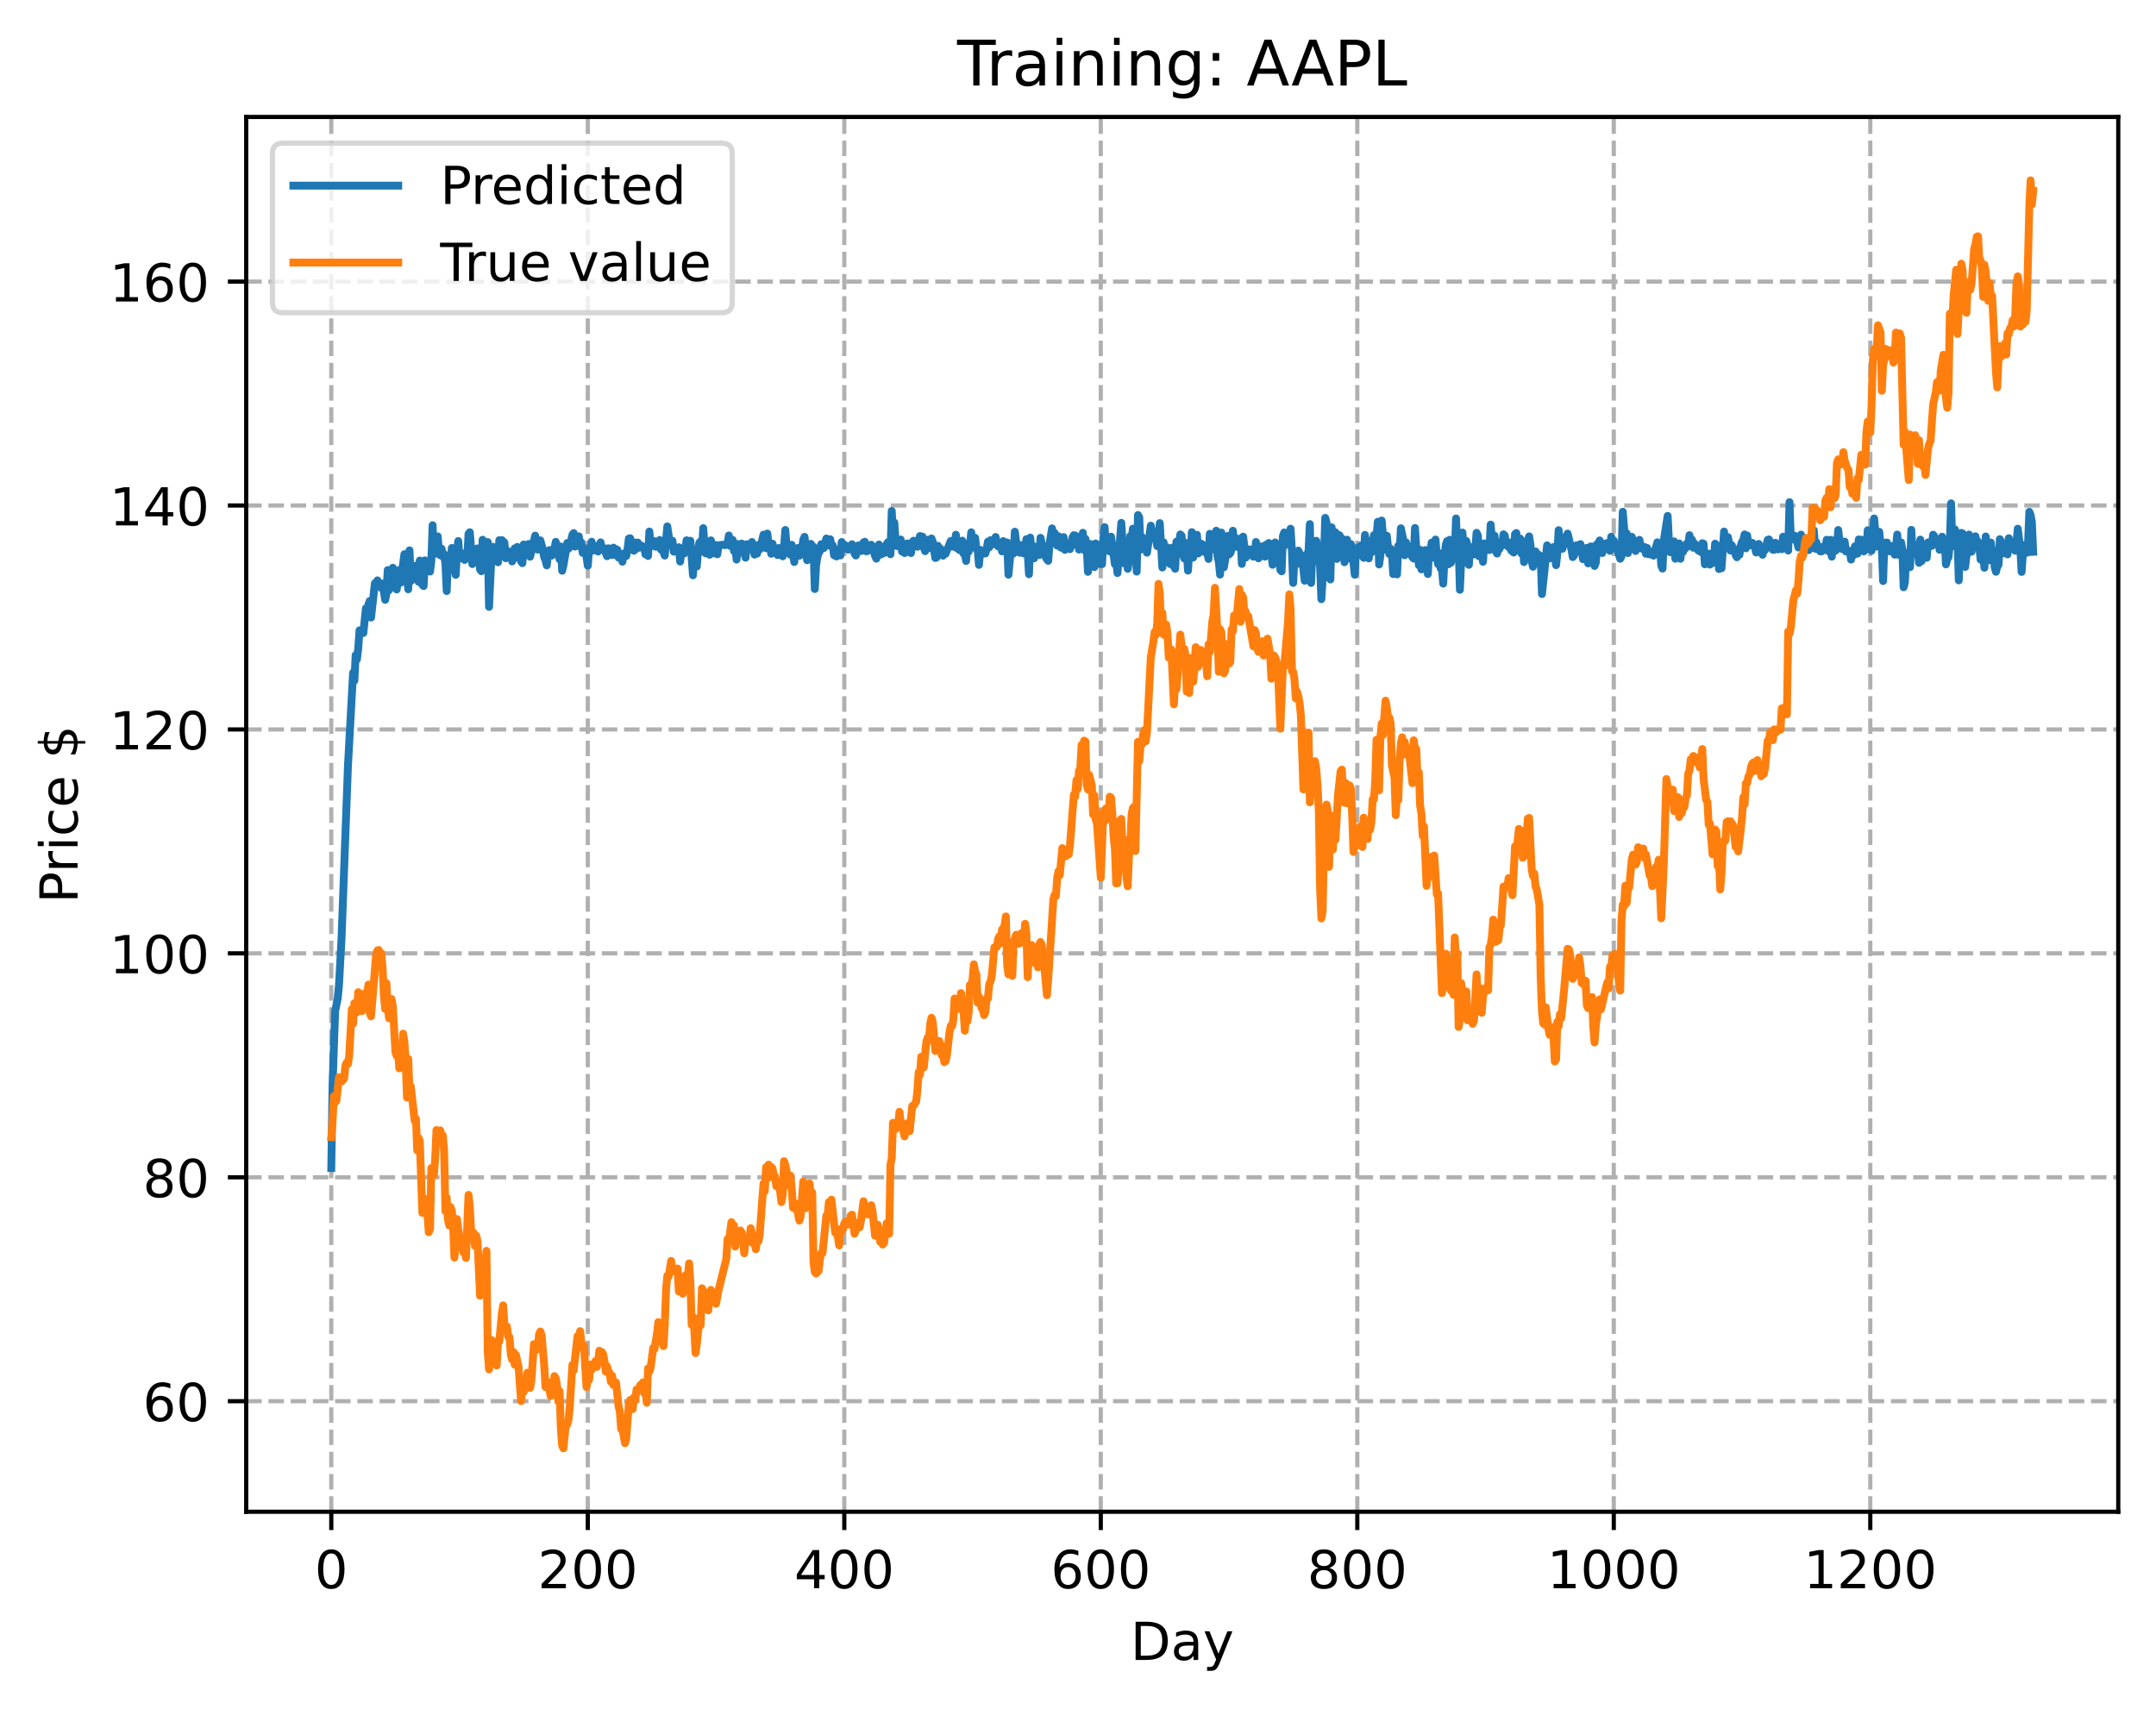 <?xml version="1.0" encoding="utf-8" standalone="no"?>
<!DOCTYPE svg PUBLIC "-//W3C//DTD SVG 1.1//EN"
  "http://www.w3.org/Graphics/SVG/1.1/DTD/svg11.dtd">
<!-- Created with matplotlib (https://matplotlib.org/) -->
<svg height="325.986pt" version="1.1" viewBox="0 0 411.286 325.986" width="411.286pt" xmlns="http://www.w3.org/2000/svg" xmlns:xlink="http://www.w3.org/1999/xlink">
 <defs>
  <style type="text/css">
*{stroke-linecap:butt;stroke-linejoin:round;}
  </style>
 </defs>
 <g id="figure_1">
  <g id="patch_1">
   <path d="M 0 325.986 
L 411.286 325.986 
L 411.286 0 
L 0 0 
z
" style="fill:#ffffff;"/>
  </g>
  <g id="axes_1">
   <g id="patch_2">
    <path d="M 46.966 288.43 
L 404.086 288.43 
L 404.086 22.318 
L 46.966 22.318 
z
" style="fill:#ffffff;"/>
   </g>
   <g id="matplotlib.axis_1">
    <g id="xtick_1">
     <g id="line2d_1">
      <path clip-path="url(#p7069465cb9)" d="M 63.198 288.43 
L 63.198 22.318 
" style="fill:none;stroke:#b0b0b0;stroke-dasharray:2.96,1.28;stroke-dashoffset:0;stroke-width:0.8;"/>
     </g>
     <g id="line2d_2">
      <defs>
       <path d="M 0 0 
L 0 3.5 
" id="md251e9b226" style="stroke:#000000;stroke-width:0.8;"/>
      </defs>
      <g>
       <use style="stroke:#000000;stroke-width:0.8;" x="63.198" xlink:href="#md251e9b226" y="288.43"/>
      </g>
     </g>
     <g id="text_1">
      <!-- 0 -->
      <defs>
       <path d="M 31.781 66.406 
Q 24.172 66.406 20.328 58.906 
Q 16.5 51.422 16.5 36.375 
Q 16.5 21.391 20.328 13.891 
Q 24.172 6.391 31.781 6.391 
Q 39.453 6.391 43.281 13.891 
Q 47.125 21.391 47.125 36.375 
Q 47.125 51.422 43.281 58.906 
Q 39.453 66.406 31.781 66.406 
z
M 31.781 74.219 
Q 44.047 74.219 50.516 64.516 
Q 56.984 54.828 56.984 36.375 
Q 56.984 17.969 50.516 8.266 
Q 44.047 -1.422 31.781 -1.422 
Q 19.531 -1.422 13.062 8.266 
Q 6.594 17.969 6.594 36.375 
Q 6.594 54.828 13.062 64.516 
Q 19.531 74.219 31.781 74.219 
z
" id="DejaVuSans-48"/>
      </defs>
      <g transform="translate(60.017 303.029)scale(0.1 -0.1)">
       <use xlink:href="#DejaVuSans-48"/>
      </g>
     </g>
    </g>
    <g id="xtick_2">
     <g id="line2d_3">
      <path clip-path="url(#p7069465cb9)" d="M 112.129 288.43 
L 112.129 22.318 
" style="fill:none;stroke:#b0b0b0;stroke-dasharray:2.96,1.28;stroke-dashoffset:0;stroke-width:0.8;"/>
     </g>
     <g id="line2d_4">
      <g>
       <use style="stroke:#000000;stroke-width:0.8;" x="112.129" xlink:href="#md251e9b226" y="288.43"/>
      </g>
     </g>
     <g id="text_2">
      <!-- 200 -->
      <defs>
       <path d="M 19.188 8.297 
L 53.609 8.297 
L 53.609 0 
L 7.328 0 
L 7.328 8.297 
Q 12.938 14.109 22.625 23.891 
Q 32.328 33.688 34.812 36.531 
Q 39.547 41.844 41.422 45.531 
Q 43.312 49.219 43.312 52.781 
Q 43.312 58.594 39.234 62.25 
Q 35.156 65.922 28.609 65.922 
Q 23.969 65.922 18.812 64.312 
Q 13.672 62.703 7.812 59.422 
L 7.812 69.391 
Q 13.766 71.781 18.938 73 
Q 24.125 74.219 28.422 74.219 
Q 39.75 74.219 46.484 68.547 
Q 53.219 62.891 53.219 53.422 
Q 53.219 48.922 51.531 44.891 
Q 49.859 40.875 45.406 35.406 
Q 44.188 33.984 37.641 27.219 
Q 31.109 20.453 19.188 8.297 
z
" id="DejaVuSans-50"/>
      </defs>
      <g transform="translate(102.585 303.029)scale(0.1 -0.1)">
       <use xlink:href="#DejaVuSans-50"/>
       <use x="63.623" xlink:href="#DejaVuSans-48"/>
       <use x="127.246" xlink:href="#DejaVuSans-48"/>
      </g>
     </g>
    </g>
    <g id="xtick_3">
     <g id="line2d_5">
      <path clip-path="url(#p7069465cb9)" d="M 161.06 288.43 
L 161.06 22.318 
" style="fill:none;stroke:#b0b0b0;stroke-dasharray:2.96,1.28;stroke-dashoffset:0;stroke-width:0.8;"/>
     </g>
     <g id="line2d_6">
      <g>
       <use style="stroke:#000000;stroke-width:0.8;" x="161.06" xlink:href="#md251e9b226" y="288.43"/>
      </g>
     </g>
     <g id="text_3">
      <!-- 400 -->
      <defs>
       <path d="M 37.797 64.312 
L 12.891 25.391 
L 37.797 25.391 
z
M 35.203 72.906 
L 47.609 72.906 
L 47.609 25.391 
L 58.016 25.391 
L 58.016 17.188 
L 47.609 17.188 
L 47.609 0 
L 37.797 0 
L 37.797 17.188 
L 4.891 17.188 
L 4.891 26.703 
z
" id="DejaVuSans-52"/>
      </defs>
      <g transform="translate(151.516 303.029)scale(0.1 -0.1)">
       <use xlink:href="#DejaVuSans-52"/>
       <use x="63.623" xlink:href="#DejaVuSans-48"/>
       <use x="127.246" xlink:href="#DejaVuSans-48"/>
      </g>
     </g>
    </g>
    <g id="xtick_4">
     <g id="line2d_7">
      <path clip-path="url(#p7069465cb9)" d="M 209.99 288.43 
L 209.99 22.318 
" style="fill:none;stroke:#b0b0b0;stroke-dasharray:2.96,1.28;stroke-dashoffset:0;stroke-width:0.8;"/>
     </g>
     <g id="line2d_8">
      <g>
       <use style="stroke:#000000;stroke-width:0.8;" x="209.99" xlink:href="#md251e9b226" y="288.43"/>
      </g>
     </g>
     <g id="text_4">
      <!-- 600 -->
      <defs>
       <path d="M 33.016 40.375 
Q 26.375 40.375 22.484 35.828 
Q 18.609 31.297 18.609 23.391 
Q 18.609 15.531 22.484 10.953 
Q 26.375 6.391 33.016 6.391 
Q 39.656 6.391 43.531 10.953 
Q 47.406 15.531 47.406 23.391 
Q 47.406 31.297 43.531 35.828 
Q 39.656 40.375 33.016 40.375 
z
M 52.594 71.297 
L 52.594 62.312 
Q 48.875 64.062 45.094 64.984 
Q 41.312 65.922 37.594 65.922 
Q 27.828 65.922 22.672 59.328 
Q 17.531 52.734 16.797 39.406 
Q 19.672 43.656 24.016 45.922 
Q 28.375 48.188 33.594 48.188 
Q 44.578 48.188 50.953 41.516 
Q 57.328 34.859 57.328 23.391 
Q 57.328 12.156 50.688 5.359 
Q 44.047 -1.422 33.016 -1.422 
Q 20.359 -1.422 13.672 8.266 
Q 6.984 17.969 6.984 36.375 
Q 6.984 53.656 15.188 63.938 
Q 23.391 74.219 37.203 74.219 
Q 40.922 74.219 44.703 73.484 
Q 48.484 72.75 52.594 71.297 
z
" id="DejaVuSans-54"/>
      </defs>
      <g transform="translate(200.446 303.029)scale(0.1 -0.1)">
       <use xlink:href="#DejaVuSans-54"/>
       <use x="63.623" xlink:href="#DejaVuSans-48"/>
       <use x="127.246" xlink:href="#DejaVuSans-48"/>
      </g>
     </g>
    </g>
    <g id="xtick_5">
     <g id="line2d_9">
      <path clip-path="url(#p7069465cb9)" d="M 258.921 288.43 
L 258.921 22.318 
" style="fill:none;stroke:#b0b0b0;stroke-dasharray:2.96,1.28;stroke-dashoffset:0;stroke-width:0.8;"/>
     </g>
     <g id="line2d_10">
      <g>
       <use style="stroke:#000000;stroke-width:0.8;" x="258.921" xlink:href="#md251e9b226" y="288.43"/>
      </g>
     </g>
     <g id="text_5">
      <!-- 800 -->
      <defs>
       <path d="M 31.781 34.625 
Q 24.75 34.625 20.719 30.859 
Q 16.703 27.094 16.703 20.516 
Q 16.703 13.922 20.719 10.156 
Q 24.75 6.391 31.781 6.391 
Q 38.812 6.391 42.859 10.172 
Q 46.922 13.969 46.922 20.516 
Q 46.922 27.094 42.891 30.859 
Q 38.875 34.625 31.781 34.625 
z
M 21.922 38.812 
Q 15.578 40.375 12.031 44.719 
Q 8.5 49.078 8.5 55.328 
Q 8.5 64.062 14.719 69.141 
Q 20.953 74.219 31.781 74.219 
Q 42.672 74.219 48.875 69.141 
Q 55.078 64.062 55.078 55.328 
Q 55.078 49.078 51.531 44.719 
Q 48 40.375 41.703 38.812 
Q 48.828 37.156 52.797 32.312 
Q 56.781 27.484 56.781 20.516 
Q 56.781 9.906 50.312 4.234 
Q 43.844 -1.422 31.781 -1.422 
Q 19.734 -1.422 13.25 4.234 
Q 6.781 9.906 6.781 20.516 
Q 6.781 27.484 10.781 32.312 
Q 14.797 37.156 21.922 38.812 
z
M 18.312 54.391 
Q 18.312 48.734 21.844 45.562 
Q 25.391 42.391 31.781 42.391 
Q 38.141 42.391 41.719 45.562 
Q 45.312 48.734 45.312 54.391 
Q 45.312 60.062 41.719 63.234 
Q 38.141 66.406 31.781 66.406 
Q 25.391 66.406 21.844 63.234 
Q 18.312 60.062 18.312 54.391 
z
" id="DejaVuSans-56"/>
      </defs>
      <g transform="translate(249.377 303.029)scale(0.1 -0.1)">
       <use xlink:href="#DejaVuSans-56"/>
       <use x="63.623" xlink:href="#DejaVuSans-48"/>
       <use x="127.246" xlink:href="#DejaVuSans-48"/>
      </g>
     </g>
    </g>
    <g id="xtick_6">
     <g id="line2d_11">
      <path clip-path="url(#p7069465cb9)" d="M 307.851 288.43 
L 307.851 22.318 
" style="fill:none;stroke:#b0b0b0;stroke-dasharray:2.96,1.28;stroke-dashoffset:0;stroke-width:0.8;"/>
     </g>
     <g id="line2d_12">
      <g>
       <use style="stroke:#000000;stroke-width:0.8;" x="307.851" xlink:href="#md251e9b226" y="288.43"/>
      </g>
     </g>
     <g id="text_6">
      <!-- 1000 -->
      <defs>
       <path d="M 12.406 8.297 
L 28.516 8.297 
L 28.516 63.922 
L 10.984 60.406 
L 10.984 69.391 
L 28.422 72.906 
L 38.281 72.906 
L 38.281 8.297 
L 54.391 8.297 
L 54.391 0 
L 12.406 0 
z
" id="DejaVuSans-49"/>
      </defs>
      <g transform="translate(295.126 303.029)scale(0.1 -0.1)">
       <use xlink:href="#DejaVuSans-49"/>
       <use x="63.623" xlink:href="#DejaVuSans-48"/>
       <use x="127.246" xlink:href="#DejaVuSans-48"/>
       <use x="190.869" xlink:href="#DejaVuSans-48"/>
      </g>
     </g>
    </g>
    <g id="xtick_7">
     <g id="line2d_13">
      <path clip-path="url(#p7069465cb9)" d="M 356.782 288.43 
L 356.782 22.318 
" style="fill:none;stroke:#b0b0b0;stroke-dasharray:2.96,1.28;stroke-dashoffset:0;stroke-width:0.8;"/>
     </g>
     <g id="line2d_14">
      <g>
       <use style="stroke:#000000;stroke-width:0.8;" x="356.782" xlink:href="#md251e9b226" y="288.43"/>
      </g>
     </g>
     <g id="text_7">
      <!-- 1200 -->
      <g transform="translate(344.057 303.029)scale(0.1 -0.1)">
       <use xlink:href="#DejaVuSans-49"/>
       <use x="63.623" xlink:href="#DejaVuSans-50"/>
       <use x="127.246" xlink:href="#DejaVuSans-48"/>
       <use x="190.869" xlink:href="#DejaVuSans-48"/>
      </g>
     </g>
    </g>
    <g id="text_8">
     <!-- Day -->
     <defs>
      <path d="M 19.672 64.797 
L 19.672 8.109 
L 31.594 8.109 
Q 46.688 8.109 53.688 14.938 
Q 60.688 21.781 60.688 36.531 
Q 60.688 51.172 53.688 57.984 
Q 46.688 64.797 31.594 64.797 
z
M 9.812 72.906 
L 30.078 72.906 
Q 51.266 72.906 61.172 64.094 
Q 71.094 55.281 71.094 36.531 
Q 71.094 17.672 61.125 8.828 
Q 51.172 0 30.078 0 
L 9.812 0 
z
" id="DejaVuSans-68"/>
      <path d="M 34.281 27.484 
Q 23.391 27.484 19.188 25 
Q 14.984 22.516 14.984 16.5 
Q 14.984 11.719 18.141 8.906 
Q 21.297 6.109 26.703 6.109 
Q 34.188 6.109 38.703 11.406 
Q 43.219 16.703 43.219 25.484 
L 43.219 27.484 
z
M 52.203 31.203 
L 52.203 0 
L 43.219 0 
L 43.219 8.297 
Q 40.141 3.328 35.547 0.953 
Q 30.953 -1.422 24.312 -1.422 
Q 15.922 -1.422 10.953 3.297 
Q 6 8.016 6 15.922 
Q 6 25.141 12.172 29.828 
Q 18.359 34.516 30.609 34.516 
L 43.219 34.516 
L 43.219 35.406 
Q 43.219 41.609 39.141 45 
Q 35.062 48.391 27.688 48.391 
Q 23 48.391 18.547 47.266 
Q 14.109 46.141 10.016 43.891 
L 10.016 52.203 
Q 14.938 54.109 19.578 55.047 
Q 24.219 56 28.609 56 
Q 40.484 56 46.344 49.844 
Q 52.203 43.703 52.203 31.203 
z
" id="DejaVuSans-97"/>
      <path d="M 32.172 -5.078 
Q 28.375 -14.844 24.75 -17.812 
Q 21.141 -20.797 15.094 -20.797 
L 7.906 -20.797 
L 7.906 -13.281 
L 13.188 -13.281 
Q 16.891 -13.281 18.938 -11.516 
Q 21 -9.766 23.484 -3.219 
L 25.094 0.875 
L 2.984 54.688 
L 12.5 54.688 
L 29.594 11.922 
L 46.688 54.688 
L 56.203 54.688 
z
" id="DejaVuSans-121"/>
     </defs>
     <g transform="translate(215.652 316.707)scale(0.1 -0.1)">
      <use xlink:href="#DejaVuSans-68"/>
      <use x="77.002" xlink:href="#DejaVuSans-97"/>
      <use x="138.281" xlink:href="#DejaVuSans-121"/>
     </g>
    </g>
   </g>
   <g id="matplotlib.axis_2">
    <g id="ytick_1">
     <g id="line2d_15">
      <path clip-path="url(#p7069465cb9)" d="M 46.966 267.341 
L 404.086 267.341 
" style="fill:none;stroke:#b0b0b0;stroke-dasharray:2.96,1.28;stroke-dashoffset:0;stroke-width:0.8;"/>
     </g>
     <g id="line2d_16">
      <defs>
       <path d="M 0 0 
L -3.5 0 
" id="m5f5d514814" style="stroke:#000000;stroke-width:0.8;"/>
      </defs>
      <g>
       <use style="stroke:#000000;stroke-width:0.8;" x="46.966" xlink:href="#m5f5d514814" y="267.341"/>
      </g>
     </g>
     <g id="text_9">
      <!-- 60 -->
      <g transform="translate(27.241 271.14)scale(0.1 -0.1)">
       <use xlink:href="#DejaVuSans-54"/>
       <use x="63.623" xlink:href="#DejaVuSans-48"/>
      </g>
     </g>
    </g>
    <g id="ytick_2">
     <g id="line2d_17">
      <path clip-path="url(#p7069465cb9)" d="M 46.966 224.618 
L 404.086 224.618 
" style="fill:none;stroke:#b0b0b0;stroke-dasharray:2.96,1.28;stroke-dashoffset:0;stroke-width:0.8;"/>
     </g>
     <g id="line2d_18">
      <g>
       <use style="stroke:#000000;stroke-width:0.8;" x="46.966" xlink:href="#m5f5d514814" y="224.618"/>
      </g>
     </g>
     <g id="text_10">
      <!-- 80 -->
      <g transform="translate(27.241 228.417)scale(0.1 -0.1)">
       <use xlink:href="#DejaVuSans-56"/>
       <use x="63.623" xlink:href="#DejaVuSans-48"/>
      </g>
     </g>
    </g>
    <g id="ytick_3">
     <g id="line2d_19">
      <path clip-path="url(#p7069465cb9)" d="M 46.966 181.895 
L 404.086 181.895 
" style="fill:none;stroke:#b0b0b0;stroke-dasharray:2.96,1.28;stroke-dashoffset:0;stroke-width:0.8;"/>
     </g>
     <g id="line2d_20">
      <g>
       <use style="stroke:#000000;stroke-width:0.8;" x="46.966" xlink:href="#m5f5d514814" y="181.895"/>
      </g>
     </g>
     <g id="text_11">
      <!-- 100 -->
      <g transform="translate(20.878 185.694)scale(0.1 -0.1)">
       <use xlink:href="#DejaVuSans-49"/>
       <use x="63.623" xlink:href="#DejaVuSans-48"/>
       <use x="127.246" xlink:href="#DejaVuSans-48"/>
      </g>
     </g>
    </g>
    <g id="ytick_4">
     <g id="line2d_21">
      <path clip-path="url(#p7069465cb9)" d="M 46.966 139.171 
L 404.086 139.171 
" style="fill:none;stroke:#b0b0b0;stroke-dasharray:2.96,1.28;stroke-dashoffset:0;stroke-width:0.8;"/>
     </g>
     <g id="line2d_22">
      <g>
       <use style="stroke:#000000;stroke-width:0.8;" x="46.966" xlink:href="#m5f5d514814" y="139.171"/>
      </g>
     </g>
     <g id="text_12">
      <!-- 120 -->
      <g transform="translate(20.878 142.971)scale(0.1 -0.1)">
       <use xlink:href="#DejaVuSans-49"/>
       <use x="63.623" xlink:href="#DejaVuSans-50"/>
       <use x="127.246" xlink:href="#DejaVuSans-48"/>
      </g>
     </g>
    </g>
    <g id="ytick_5">
     <g id="line2d_23">
      <path clip-path="url(#p7069465cb9)" d="M 46.966 96.448 
L 404.086 96.448 
" style="fill:none;stroke:#b0b0b0;stroke-dasharray:2.96,1.28;stroke-dashoffset:0;stroke-width:0.8;"/>
     </g>
     <g id="line2d_24">
      <g>
       <use style="stroke:#000000;stroke-width:0.8;" x="46.966" xlink:href="#m5f5d514814" y="96.448"/>
      </g>
     </g>
     <g id="text_13">
      <!-- 140 -->
      <g transform="translate(20.878 100.247)scale(0.1 -0.1)">
       <use xlink:href="#DejaVuSans-49"/>
       <use x="63.623" xlink:href="#DejaVuSans-52"/>
       <use x="127.246" xlink:href="#DejaVuSans-48"/>
      </g>
     </g>
    </g>
    <g id="ytick_6">
     <g id="line2d_25">
      <path clip-path="url(#p7069465cb9)" d="M 46.966 53.725 
L 404.086 53.725 
" style="fill:none;stroke:#b0b0b0;stroke-dasharray:2.96,1.28;stroke-dashoffset:0;stroke-width:0.8;"/>
     </g>
     <g id="line2d_26">
      <g>
       <use style="stroke:#000000;stroke-width:0.8;" x="46.966" xlink:href="#m5f5d514814" y="53.725"/>
      </g>
     </g>
     <g id="text_14">
      <!-- 160 -->
      <g transform="translate(20.878 57.524)scale(0.1 -0.1)">
       <use xlink:href="#DejaVuSans-49"/>
       <use x="63.623" xlink:href="#DejaVuSans-54"/>
       <use x="127.246" xlink:href="#DejaVuSans-48"/>
      </g>
     </g>
    </g>
    <g id="text_15">
     <!-- Price $ -->
     <defs>
      <path d="M 19.672 64.797 
L 19.672 37.406 
L 32.078 37.406 
Q 38.969 37.406 42.719 40.969 
Q 46.484 44.531 46.484 51.125 
Q 46.484 57.672 42.719 61.234 
Q 38.969 64.797 32.078 64.797 
z
M 9.812 72.906 
L 32.078 72.906 
Q 44.344 72.906 50.609 67.359 
Q 56.891 61.812 56.891 51.125 
Q 56.891 40.328 50.609 34.812 
Q 44.344 29.297 32.078 29.297 
L 19.672 29.297 
L 19.672 0 
L 9.812 0 
z
" id="DejaVuSans-80"/>
      <path d="M 41.109 46.297 
Q 39.594 47.172 37.812 47.578 
Q 36.031 48 33.891 48 
Q 26.266 48 22.188 43.047 
Q 18.109 38.094 18.109 28.812 
L 18.109 0 
L 9.078 0 
L 9.078 54.688 
L 18.109 54.688 
L 18.109 46.188 
Q 20.953 51.172 25.484 53.578 
Q 30.031 56 36.531 56 
Q 37.453 56 38.578 55.875 
Q 39.703 55.766 41.062 55.516 
z
" id="DejaVuSans-114"/>
      <path d="M 9.422 54.688 
L 18.406 54.688 
L 18.406 0 
L 9.422 0 
z
M 9.422 75.984 
L 18.406 75.984 
L 18.406 64.594 
L 9.422 64.594 
z
" id="DejaVuSans-105"/>
      <path d="M 48.781 52.594 
L 48.781 44.188 
Q 44.969 46.297 41.141 47.344 
Q 37.312 48.391 33.406 48.391 
Q 24.656 48.391 19.812 42.844 
Q 14.984 37.312 14.984 27.297 
Q 14.984 17.281 19.812 11.734 
Q 24.656 6.203 33.406 6.203 
Q 37.312 6.203 41.141 7.25 
Q 44.969 8.297 48.781 10.406 
L 48.781 2.094 
Q 45.016 0.344 40.984 -0.531 
Q 36.969 -1.422 32.422 -1.422 
Q 20.062 -1.422 12.781 6.344 
Q 5.516 14.109 5.516 27.297 
Q 5.516 40.672 12.859 48.328 
Q 20.219 56 33.016 56 
Q 37.156 56 41.109 55.141 
Q 45.062 54.297 48.781 52.594 
z
" id="DejaVuSans-99"/>
      <path d="M 56.203 29.594 
L 56.203 25.203 
L 14.891 25.203 
Q 15.484 15.922 20.484 11.062 
Q 25.484 6.203 34.422 6.203 
Q 39.594 6.203 44.453 7.469 
Q 49.312 8.734 54.109 11.281 
L 54.109 2.781 
Q 49.266 0.734 44.188 -0.344 
Q 39.109 -1.422 33.891 -1.422 
Q 20.797 -1.422 13.156 6.188 
Q 5.516 13.812 5.516 26.812 
Q 5.516 40.234 12.766 48.109 
Q 20.016 56 32.328 56 
Q 43.359 56 49.781 48.891 
Q 56.203 41.797 56.203 29.594 
z
M 47.219 32.234 
Q 47.125 39.594 43.094 43.984 
Q 39.062 48.391 32.422 48.391 
Q 24.906 48.391 20.391 44.141 
Q 15.875 39.891 15.188 32.172 
z
" id="DejaVuSans-101"/>
      <path id="DejaVuSans-32"/>
      <path d="M 33.797 -14.703 
L 28.906 -14.703 
L 28.859 0 
Q 23.734 0.094 18.609 1.188 
Q 13.484 2.297 8.297 4.5 
L 8.297 13.281 
Q 13.281 10.156 18.375 8.562 
Q 23.484 6.984 28.906 6.938 
L 28.906 29.203 
Q 18.109 30.953 13.203 35.156 
Q 8.297 39.359 8.297 46.688 
Q 8.297 54.641 13.625 59.219 
Q 18.953 63.812 28.906 64.5 
L 28.906 75.984 
L 33.797 75.984 
L 33.797 64.656 
Q 38.328 64.453 42.578 63.688 
Q 46.828 62.938 50.875 61.625 
L 50.875 53.078 
Q 46.828 55.125 42.547 56.25 
Q 38.281 57.375 33.797 57.562 
L 33.797 36.719 
Q 44.875 35.016 50.094 30.609 
Q 55.328 26.219 55.328 18.609 
Q 55.328 10.359 49.781 5.594 
Q 44.234 0.828 33.797 0.094 
z
M 28.906 37.594 
L 28.906 57.625 
Q 23.25 56.984 20.266 54.391 
Q 17.281 51.812 17.281 47.516 
Q 17.281 43.312 20.031 40.969 
Q 22.797 38.625 28.906 37.594 
z
M 33.797 28.219 
L 33.797 7.078 
Q 39.984 7.906 43.141 10.594 
Q 46.297 13.281 46.297 17.672 
Q 46.297 21.969 43.281 24.5 
Q 40.281 27.047 33.797 28.219 
z
" id="DejaVuSans-36"/>
     </defs>
     <g transform="translate(14.798 172.342)rotate(-90)scale(0.1 -0.1)">
      <use xlink:href="#DejaVuSans-80"/>
      <use x="58.553" xlink:href="#DejaVuSans-114"/>
      <use x="99.666" xlink:href="#DejaVuSans-105"/>
      <use x="127.449" xlink:href="#DejaVuSans-99"/>
      <use x="182.43" xlink:href="#DejaVuSans-101"/>
      <use x="243.953" xlink:href="#DejaVuSans-32"/>
      <use x="275.74" xlink:href="#DejaVuSans-36"/>
     </g>
    </g>
   </g>
   <g id="line2d_27">
    <path clip-path="url(#p7069465cb9)" d="M 63.198 222.852 
L 63.443 206.992 
L 63.932 192.929 
L 64.422 190.494 
L 64.666 187.929 
L 65.156 179.005 
L 66.379 146.042 
L 67.357 128.356 
L 67.602 129.87 
L 67.847 124.99 
L 68.091 125.807 
L 68.336 123.716 
L 68.581 120.267 
L 68.825 120.779 
L 69.07 120.142 
L 69.315 120.77 
L 69.804 116.057 
L 70.049 117.322 
L 70.293 115.274 
L 70.538 114.661 
L 70.783 117.831 
L 71.517 111.273 
L 71.761 111.216 
L 72.006 110.732 
L 72.251 111.398 
L 72.495 111.644 
L 72.74 112.167 
L 72.984 111.334 
L 73.474 114.445 
L 73.718 113.297 
L 73.963 108.765 
L 74.208 112.601 
L 74.452 112.149 
L 74.942 108.321 
L 75.431 111.98 
L 75.676 112.47 
L 76.165 108.746 
L 76.41 111.178 
L 77.144 105.732 
L 77.633 110.077 
L 77.878 112.432 
L 78.122 105.006 
L 78.367 110.871 
L 78.611 107.908 
L 78.856 109.058 
L 79.101 108.948 
L 79.345 109.434 
L 79.59 107.812 
L 79.835 110.986 
L 80.079 106.949 
L 80.324 107.598 
L 80.569 111.59 
L 80.813 111.816 
L 81.058 106.913 
L 81.303 107.986 
L 81.547 107.27 
L 82.037 109.051 
L 82.281 106.999 
L 82.526 100.213 
L 82.771 105.615 
L 83.015 105.661 
L 83.505 102.339 
L 83.749 105.69 
L 83.994 105.941 
L 84.239 104.687 
L 84.483 106.211 
L 84.728 105.714 
L 84.972 107.585 
L 85.217 112.771 
L 85.462 106.373 
L 85.706 108.862 
L 85.951 107.514 
L 86.196 104.542 
L 86.93 109.683 
L 87.174 105.327 
L 87.419 103.223 
L 87.664 106.378 
L 87.908 106.508 
L 88.153 106.216 
L 88.398 105.618 
L 88.642 106.836 
L 88.887 105.531 
L 89.132 106.513 
L 89.376 101.855 
L 89.621 101.55 
L 90.11 107.622 
L 90.599 105.4 
L 90.844 106.837 
L 91.089 104.634 
L 91.333 105.751 
L 91.578 108.64 
L 91.823 108.985 
L 92.067 102.982 
L 92.312 105.52 
L 92.557 105.786 
L 93.046 103.428 
L 93.291 115.787 
L 93.78 105.321 
L 94.025 104.323 
L 94.269 105.473 
L 94.759 105.628 
L 95.003 107.278 
L 95.248 103.059 
L 95.493 104.76 
L 95.737 103.052 
L 96.227 103.528 
L 96.471 106.515 
L 96.716 105.391 
L 96.96 105.178 
L 97.205 106.194 
L 97.45 105.382 
L 97.694 107.117 
L 97.939 106.13 
L 98.184 104.625 
L 98.428 106.415 
L 98.673 104.348 
L 98.918 105.663 
L 99.162 105.72 
L 99.407 107.119 
L 99.652 107.451 
L 99.896 103.884 
L 100.141 105.833 
L 100.386 104.388 
L 100.63 104.654 
L 100.875 103.777 
L 101.12 106.226 
L 102.098 102.194 
L 102.343 104.191 
L 102.587 104.866 
L 102.832 104.575 
L 103.077 103.097 
L 103.566 104.897 
L 103.811 106.318 
L 104.055 106.831 
L 104.3 107.871 
L 104.545 105.688 
L 104.789 104.965 
L 105.034 105.81 
L 105.279 105.996 
L 105.523 104.748 
L 105.768 104.807 
L 106.013 103.377 
L 106.747 106.708 
L 106.991 104.265 
L 107.236 108.899 
L 107.481 107.883 
L 108.215 103.585 
L 108.459 104.686 
L 108.704 104.238 
L 109.193 102.031 
L 109.438 101.708 
L 109.682 104.293 
L 109.927 103.257 
L 110.172 103.399 
L 110.416 102.332 
L 110.661 104.275 
L 110.906 103.487 
L 111.15 105.484 
L 111.395 105.472 
L 111.64 104.622 
L 112.129 107.936 
L 112.374 104.775 
L 112.618 105.264 
L 112.863 103.353 
L 113.108 105.045 
L 113.352 104.522 
L 113.597 104.566 
L 113.842 104.18 
L 114.086 105.238 
L 114.575 103.475 
L 114.82 104.7 
L 115.065 104.488 
L 115.309 104.883 
L 115.799 106.123 
L 116.043 104.605 
L 116.288 105.343 
L 116.533 105.212 
L 116.777 105.895 
L 117.022 104.488 
L 117.267 105.821 
L 117.511 104.777 
L 117.756 104.895 
L 118.001 106.384 
L 118.245 106.338 
L 118.49 105.921 
L 118.735 107.172 
L 118.979 105.599 
L 119.224 106.037 
L 119.469 106.069 
L 119.713 104.824 
L 119.958 102.755 
L 120.203 102.694 
L 120.692 104.896 
L 120.936 105.075 
L 121.181 103.512 
L 121.426 104.699 
L 121.67 103.522 
L 121.915 104.502 
L 122.16 104.433 
L 122.404 104.113 
L 122.649 104.513 
L 122.894 104.367 
L 123.138 105.784 
L 123.383 104.766 
L 123.628 106.071 
L 123.872 101.407 
L 124.117 104.258 
L 124.362 104.02 
L 124.606 103.245 
L 124.851 103.263 
L 125.096 104.323 
L 125.585 103.329 
L 125.83 103.035 
L 126.074 104.847 
L 126.319 104.627 
L 126.808 106.005 
L 127.297 100.434 
L 127.787 103.732 
L 128.031 103.347 
L 128.276 103.172 
L 128.521 105.253 
L 128.765 104.447 
L 129.01 104.482 
L 129.255 104.953 
L 129.499 104.41 
L 129.744 107.141 
L 129.989 104.986 
L 130.233 104.809 
L 130.478 105.634 
L 130.723 104.799 
L 130.967 103.084 
L 131.212 104.925 
L 131.701 103.175 
L 132.191 109.77 
L 132.435 105.329 
L 132.924 108.088 
L 133.169 105.005 
L 133.414 103.531 
L 133.658 103.277 
L 133.903 105.222 
L 134.148 100.767 
L 134.392 103.895 
L 134.637 105.594 
L 134.882 103.994 
L 135.371 105.841 
L 135.616 103.101 
L 135.86 104.074 
L 136.105 105.574 
L 136.35 104.979 
L 136.594 103.999 
L 136.839 105.752 
L 137.084 104.025 
L 137.573 103.99 
L 137.818 103.923 
L 138.307 104.02 
L 138.796 103.641 
L 139.041 102.166 
L 139.285 104.156 
L 139.775 103.015 
L 140.019 105.14 
L 140.264 103.983 
L 140.509 106.764 
L 140.753 103.788 
L 140.998 104.944 
L 141.243 105.251 
L 141.487 103.715 
L 142.221 106.405 
L 142.466 103.831 
L 142.711 104.882 
L 142.955 104.627 
L 143.2 104.616 
L 143.445 103.408 
L 143.934 105.826 
L 144.178 104.862 
L 144.423 105.631 
L 144.668 103.965 
L 144.912 104.838 
L 145.157 104.086 
L 145.646 102.006 
L 145.891 102.076 
L 146.136 104.598 
L 146.38 101.795 
L 146.625 103.987 
L 146.87 103.759 
L 147.114 105.66 
L 147.359 103.722 
L 147.848 105.358 
L 148.093 104.997 
L 148.338 105.901 
L 148.582 104.554 
L 149.072 105.644 
L 149.316 106.145 
L 149.561 104.428 
L 149.806 101.12 
L 150.05 104.192 
L 150.295 105.053 
L 150.784 105.842 
L 151.029 103.941 
L 151.518 107.223 
L 151.763 105.006 
L 152.007 105.692 
L 152.252 104.543 
L 152.497 106.027 
L 152.741 105.804 
L 152.986 104.672 
L 153.231 102.994 
L 153.475 102.423 
L 153.965 106.892 
L 154.209 103.788 
L 154.454 104.141 
L 154.699 103.77 
L 154.943 106.193 
L 155.188 104.308 
L 155.433 112.383 
L 155.677 107.914 
L 155.922 106.292 
L 156.166 105.519 
L 156.411 105.137 
L 156.656 103.83 
L 156.9 103.971 
L 157.145 104.575 
L 157.634 102.745 
L 157.879 102.889 
L 158.124 104.08 
L 158.368 102.881 
L 158.613 104.172 
L 158.858 104.053 
L 159.102 105.927 
L 159.592 106.166 
L 159.836 104.853 
L 160.081 105.872 
L 160.326 105.967 
L 160.57 103.409 
L 160.815 104.754 
L 161.304 104.062 
L 161.549 104.349 
L 161.794 104.874 
L 162.283 104.665 
L 162.527 103.836 
L 162.772 104.393 
L 163.017 105.633 
L 163.261 105.989 
L 163.751 104.051 
L 164.24 105.145 
L 164.729 103.486 
L 164.974 103.358 
L 165.219 105.185 
L 165.463 105.144 
L 165.953 104.823 
L 166.197 103.935 
L 166.442 104.377 
L 166.931 106.073 
L 167.176 106.591 
L 167.665 103.892 
L 167.91 105.835 
L 168.154 105.744 
L 168.399 104.74 
L 168.644 105.517 
L 168.888 104.846 
L 169.133 103.823 
L 169.378 103.459 
L 169.622 104.264 
L 169.867 105.746 
L 170.112 97.478 
L 170.356 101.994 
L 170.601 99.699 
L 170.846 103.221 
L 171.09 104.189 
L 171.335 103.977 
L 171.58 104.123 
L 171.824 102.941 
L 172.069 105.242 
L 172.314 105.066 
L 172.558 105.519 
L 172.803 105.371 
L 173.048 103.685 
L 173.292 104.341 
L 173.537 104.566 
L 173.782 105.523 
L 174.026 103.413 
L 174.271 103.167 
L 174.515 104.211 
L 174.76 104.179 
L 175.005 104.323 
L 175.494 102.268 
L 175.739 104.216 
L 175.983 102.388 
L 176.228 104.344 
L 176.473 105.167 
L 176.717 103.169 
L 176.962 102.984 
L 177.451 104.584 
L 177.696 102.731 
L 177.941 103.41 
L 178.43 106.463 
L 178.675 106.364 
L 178.919 104.132 
L 179.164 104.849 
L 179.409 104.682 
L 179.653 105.135 
L 179.898 106.023 
L 180.142 105.233 
L 180.387 105.653 
L 181.366 103.209 
L 181.61 103.516 
L 181.855 104.315 
L 182.1 103.812 
L 182.344 102.021 
L 182.589 104.63 
L 182.834 104.443 
L 183.078 104.975 
L 183.323 104.499 
L 183.568 103.149 
L 183.812 105.648 
L 184.057 105.545 
L 184.302 107.033 
L 184.546 103.805 
L 184.791 105.249 
L 185.036 103.97 
L 185.28 101.562 
L 185.525 104.023 
L 185.77 103.554 
L 186.014 102.609 
L 186.259 104.777 
L 186.503 104.828 
L 186.748 107.782 
L 186.993 104.907 
L 187.237 105.617 
L 187.482 105.669 
L 187.727 105.306 
L 187.971 105.606 
L 188.216 104.769 
L 188.461 103.335 
L 188.705 104.436 
L 188.95 103.058 
L 189.195 103.91 
L 189.439 103.804 
L 189.929 102.452 
L 190.173 103.883 
L 190.418 104.261 
L 190.663 103.533 
L 190.907 104.018 
L 191.152 105.199 
L 191.397 103.242 
L 191.641 104.14 
L 191.886 104.16 
L 192.13 103.504 
L 192.375 109.646 
L 192.864 104.581 
L 193.109 105.722 
L 193.354 105.607 
L 193.598 101.444 
L 193.843 103.414 
L 194.332 104.404 
L 194.577 105.469 
L 194.822 103.993 
L 195.066 104.287 
L 195.311 105.595 
L 195.556 104.816 
L 195.8 102.868 
L 196.045 105.329 
L 196.29 109.563 
L 196.534 102.567 
L 196.779 105.209 
L 197.024 104.128 
L 197.268 106.53 
L 197.513 104.359 
L 197.758 105.088 
L 198.002 104.886 
L 198.247 105.896 
L 198.491 102.608 
L 198.981 104.808 
L 199.225 105.802 
L 199.715 106.723 
L 199.959 107.005 
L 200.204 103.86 
L 200.693 100.809 
L 200.938 102.886 
L 201.183 101.678 
L 201.672 104.104 
L 201.917 102.311 
L 202.161 103.152 
L 202.406 104.495 
L 202.895 102.466 
L 203.14 104.911 
L 203.385 104.239 
L 203.629 104.679 
L 203.874 104.255 
L 204.118 104.77 
L 204.608 102.504 
L 204.852 102.11 
L 205.097 102.155 
L 205.342 103.979 
L 205.586 102.421 
L 205.831 104.857 
L 206.076 102.524 
L 206.32 103.791 
L 206.565 101.649 
L 206.81 104.94 
L 207.054 102.804 
L 207.299 104.135 
L 207.544 109.102 
L 208.033 103.802 
L 208.278 105.222 
L 208.522 105.522 
L 208.767 108.193 
L 209.012 103.69 
L 209.256 107.359 
L 209.501 105.964 
L 209.746 107.604 
L 210.235 107.636 
L 210.479 102.648 
L 210.724 100.571 
L 210.969 104.699 
L 211.213 103.096 
L 211.458 104.657 
L 211.703 105.226 
L 211.947 102.394 
L 212.681 107.655 
L 212.926 106.891 
L 213.171 109.338 
L 213.905 99.756 
L 214.394 107.466 
L 214.639 104.11 
L 214.883 105.15 
L 215.128 108.527 
L 215.373 106.866 
L 215.617 102.272 
L 215.862 103.317 
L 216.106 100.87 
L 216.351 102.854 
L 216.596 103.786 
L 216.84 109.062 
L 217.085 98.261 
L 217.33 98.728 
L 217.574 104.871 
L 217.819 102.443 
L 218.064 103.793 
L 218.308 103.091 
L 218.553 103.608 
L 218.798 105.446 
L 219.532 100.293 
L 220.021 102.609 
L 220.266 102.791 
L 220.51 102.745 
L 220.755 104.196 
L 221 103.015 
L 221.244 99.802 
L 221.734 108.279 
L 221.978 103.483 
L 222.223 106.845 
L 222.467 104.529 
L 222.712 104.449 
L 222.957 105.7 
L 223.201 107.615 
L 223.446 105.375 
L 223.691 104.471 
L 223.935 108.041 
L 224.18 108.52 
L 224.425 103.347 
L 224.669 105.773 
L 225.159 101.965 
L 225.403 102.216 
L 225.648 105.047 
L 225.893 106.547 
L 226.137 103.555 
L 226.382 105.118 
L 226.627 108.879 
L 226.871 104.868 
L 227.116 106.259 
L 227.361 101.527 
L 227.605 106.384 
L 227.85 105.328 
L 228.339 102.039 
L 228.584 105.598 
L 228.828 105.312 
L 229.073 103.698 
L 229.318 103.82 
L 229.807 105.339 
L 230.052 104.29 
L 230.541 106.653 
L 230.786 101.842 
L 231.03 104.911 
L 231.275 102.607 
L 231.52 102.816 
L 231.764 103.309 
L 232.009 101.257 
L 232.254 106.124 
L 232.498 107.171 
L 232.743 109.629 
L 232.988 101.6 
L 233.477 108.239 
L 233.966 105.195 
L 234.211 102.236 
L 234.455 105.785 
L 234.7 105.533 
L 234.945 104.814 
L 235.189 101.259 
L 235.434 104.035 
L 235.679 102.631 
L 235.923 104.155 
L 236.168 104.397 
L 236.413 102.89 
L 236.657 102.734 
L 236.902 107.592 
L 237.147 102.386 
L 237.636 106.4 
L 237.881 104.828 
L 238.125 105.531 
L 238.37 104.817 
L 238.615 105.767 
L 239.104 106.214 
L 239.349 105.752 
L 239.593 103.409 
L 240.082 106.522 
L 240.572 104.272 
L 240.816 105.106 
L 241.061 104.183 
L 241.306 106.202 
L 241.55 103.922 
L 241.795 105.318 
L 242.04 103.599 
L 242.284 105.212 
L 242.529 105.755 
L 242.774 107.761 
L 243.018 104.587 
L 243.263 103.496 
L 243.508 104.713 
L 243.752 105.263 
L 243.997 105.267 
L 244.242 108.755 
L 244.486 109.006 
L 244.731 102.314 
L 244.976 101.587 
L 245.22 103.998 
L 245.709 102.044 
L 245.954 102.466 
L 246.199 100.873 
L 246.443 104.997 
L 246.688 111.221 
L 246.933 106.462 
L 247.177 106.353 
L 247.422 107.606 
L 247.667 105.051 
L 248.401 106.546 
L 248.89 110.802 
L 249.135 105.905 
L 249.379 105.996 
L 249.624 105.022 
L 249.869 99.997 
L 250.113 111.221 
L 250.358 104.244 
L 250.603 105.025 
L 251.092 103.186 
L 251.826 108.163 
L 252.07 114.32 
L 252.56 106.515 
L 252.804 98.805 
L 253.049 99.681 
L 253.538 104.487 
L 253.783 110.563 
L 254.028 100.606 
L 254.272 106.289 
L 254.517 106.456 
L 254.762 101.571 
L 255.006 106.641 
L 255.251 102.221 
L 255.496 102.096 
L 255.74 102.55 
L 255.985 102.725 
L 256.23 103.772 
L 256.474 107.269 
L 256.719 105.847 
L 256.964 102.973 
L 257.208 106.57 
L 257.453 104.084 
L 257.697 103.81 
L 257.942 104.846 
L 258.431 109.649 
L 258.676 104.778 
L 258.921 106.038 
L 259.165 104.356 
L 259.41 104.342 
L 259.655 104.071 
L 260.144 106.43 
L 260.389 102.053 
L 260.633 104.752 
L 260.878 104.428 
L 261.123 106.543 
L 261.367 103.206 
L 261.612 105.415 
L 262.101 102.09 
L 262.346 103.988 
L 262.591 102.238 
L 262.835 99.547 
L 263.08 107.7 
L 263.325 106.032 
L 263.569 99.31 
L 264.058 104.854 
L 264.303 102.369 
L 264.548 102.202 
L 264.792 104.488 
L 265.037 105.705 
L 265.282 104.674 
L 265.526 105.295 
L 265.771 109.537 
L 266.016 106.923 
L 266.26 106.142 
L 266.505 109.589 
L 266.75 104.116 
L 266.994 105.583 
L 267.239 100.79 
L 267.728 103.172 
L 267.973 105.942 
L 268.218 103.484 
L 268.462 105.399 
L 268.707 105.118 
L 268.952 104.251 
L 269.196 105.809 
L 269.441 106.331 
L 269.685 106.577 
L 269.93 100.729 
L 270.175 104.718 
L 270.419 104.654 
L 270.664 107.831 
L 270.909 104.906 
L 271.153 108.633 
L 271.398 106.816 
L 271.643 108.073 
L 271.887 104.945 
L 272.132 108.063 
L 272.377 109.52 
L 272.621 104.827 
L 272.866 105.376 
L 273.111 103.515 
L 273.6 106.421 
L 273.845 102.941 
L 274.089 106.13 
L 274.334 107.647 
L 274.579 105.542 
L 274.823 108.45 
L 275.068 108.451 
L 275.313 111.356 
L 275.557 106.413 
L 275.802 103.945 
L 276.046 103.238 
L 276.291 107.667 
L 276.536 102.991 
L 276.78 107.385 
L 277.27 105.158 
L 277.514 105.669 
L 277.759 98.92 
L 278.004 105.663 
L 278.248 104.061 
L 278.493 112.531 
L 278.982 101.608 
L 279.227 105.321 
L 279.472 107.283 
L 279.716 103.207 
L 279.961 104.196 
L 280.206 107.77 
L 280.45 104.37 
L 280.695 104.854 
L 280.94 105.751 
L 281.184 105.788 
L 281.429 104.79 
L 281.673 101.657 
L 281.918 102.151 
L 282.163 106.143 
L 282.652 103.814 
L 282.897 107.19 
L 283.141 103.675 
L 283.386 103.772 
L 283.631 104.303 
L 283.875 104.518 
L 284.12 104.948 
L 284.365 100.09 
L 284.609 103.162 
L 284.854 103.1 
L 285.099 102.188 
L 285.343 105.188 
L 285.588 105.621 
L 285.833 104.764 
L 286.077 104.687 
L 286.322 103.399 
L 286.567 104.042 
L 286.811 101.947 
L 287.056 102.169 
L 287.301 104.004 
L 287.545 104.109 
L 287.79 104.385 
L 288.034 103.517 
L 288.279 105.023 
L 288.768 105.422 
L 289.013 101.903 
L 289.258 101.695 
L 289.502 104.425 
L 289.747 103.156 
L 289.992 102.751 
L 290.236 105.6 
L 290.481 103.36 
L 290.726 107.247 
L 290.97 105.186 
L 291.215 104.517 
L 291.46 103.026 
L 291.704 102.332 
L 291.949 103.893 
L 292.194 107.052 
L 292.438 108.138 
L 292.928 105.213 
L 293.172 106.54 
L 293.417 105.763 
L 293.906 106.154 
L 294.151 113.341 
L 295.129 104.049 
L 295.374 106.226 
L 295.619 106.542 
L 295.863 106.109 
L 296.353 104.372 
L 296.842 107.828 
L 297.087 105.533 
L 297.331 101.153 
L 297.576 104.425 
L 297.821 103.252 
L 298.065 104.699 
L 298.31 103.38 
L 299.044 101.803 
L 299.778 104.84 
L 300.022 106.292 
L 300.267 105.996 
L 300.756 104.029 
L 301.001 104.12 
L 301.246 104.666 
L 301.49 103.81 
L 301.98 106.7 
L 302.224 105.16 
L 302.469 105.386 
L 302.714 104.526 
L 302.958 107.494 
L 303.448 104.26 
L 303.692 105.23 
L 303.937 104.279 
L 304.182 107.989 
L 304.426 107.343 
L 304.671 103.8 
L 304.916 103.779 
L 305.16 103.11 
L 305.405 103.924 
L 305.649 105.517 
L 305.894 104.21 
L 306.139 104.102 
L 306.383 103.643 
L 306.628 104.023 
L 306.873 103.917 
L 307.117 105.097 
L 307.362 102.411 
L 307.607 104.076 
L 307.851 103.124 
L 308.096 104.116 
L 308.341 104.297 
L 309.075 106.611 
L 309.319 106.142 
L 309.564 97.641 
L 310.053 103.551 
L 310.298 101.747 
L 310.543 105.529 
L 310.787 103.038 
L 311.032 104.039 
L 311.277 102.416 
L 311.766 103.458 
L 312.01 105.132 
L 312.5 104.348 
L 312.744 103 
L 312.989 104.321 
L 313.234 104.679 
L 313.478 104.791 
L 313.723 104.356 
L 313.968 105.645 
L 314.212 104.542 
L 314.457 105.723 
L 314.702 105.59 
L 314.946 105.816 
L 315.191 105.282 
L 315.436 106.014 
L 316.17 103.467 
L 316.414 104.441 
L 316.659 103.788 
L 316.904 107.902 
L 317.148 108.487 
L 317.393 103.137 
L 318.127 98.427 
L 318.371 103.331 
L 318.616 105.369 
L 318.861 104.526 
L 319.105 104.545 
L 319.35 103.29 
L 319.595 106.604 
L 319.839 104.933 
L 320.084 104.584 
L 320.329 103.687 
L 320.573 106.616 
L 320.818 104.145 
L 321.063 105.304 
L 321.307 104.328 
L 321.552 104.605 
L 321.797 103.678 
L 322.041 104.228 
L 322.286 102.105 
L 322.531 103.629 
L 322.775 102.967 
L 323.02 104.511 
L 323.265 103.689 
L 323.509 104.428 
L 323.754 104.63 
L 323.998 105.055 
L 324.243 104.854 
L 324.488 105.331 
L 324.732 103.631 
L 324.977 103.736 
L 325.222 107.667 
L 325.466 106.838 
L 325.711 106.402 
L 325.956 105.644 
L 326.2 107.727 
L 326.445 105.637 
L 326.69 107.432 
L 326.934 106.929 
L 327.179 103.726 
L 327.424 103.96 
L 327.668 104.846 
L 327.913 108.568 
L 328.158 105.064 
L 328.402 108.431 
L 328.892 101.42 
L 329.136 104.012 
L 329.381 104.284 
L 329.625 102.475 
L 330.115 105.053 
L 330.359 104.018 
L 330.604 104.769 
L 330.849 104.829 
L 331.093 105.893 
L 331.338 106.326 
L 331.583 104.764 
L 331.827 105.859 
L 332.072 104.115 
L 332.317 103.362 
L 332.561 103.052 
L 332.806 101.968 
L 333.051 104.617 
L 333.295 102.165 
L 333.54 103.886 
L 333.785 103.514 
L 334.029 104.045 
L 334.274 103.568 
L 334.763 104.234 
L 335.008 105.415 
L 335.497 103.776 
L 335.742 105.066 
L 335.986 104.801 
L 336.231 105.854 
L 336.476 104.65 
L 336.72 104.944 
L 337.21 103.009 
L 337.454 102.916 
L 337.699 103.964 
L 337.944 103.568 
L 338.188 104.885 
L 338.433 104.9 
L 338.678 103.552 
L 338.922 104.4 
L 339.167 104.82 
L 339.412 104.43 
L 339.656 104.529 
L 339.901 104.785 
L 340.146 102.396 
L 340.39 103.996 
L 341.124 105.044 
L 341.369 95.806 
L 341.613 102.489 
L 341.858 102.883 
L 342.103 102.298 
L 342.347 102.204 
L 342.592 103.078 
L 342.837 103.477 
L 343.081 104.468 
L 343.571 102 
L 344.06 104.232 
L 344.305 103.883 
L 344.549 103.137 
L 344.794 103.644 
L 345.039 104.959 
L 345.283 104.474 
L 345.528 104.256 
L 345.773 104.471 
L 346.017 101.186 
L 346.262 104.695 
L 346.507 103.475 
L 346.751 104.778 
L 346.996 104.382 
L 347.24 105.196 
L 347.485 105.198 
L 347.73 104.301 
L 348.219 104.935 
L 348.464 102.982 
L 348.953 105.273 
L 349.198 102.992 
L 349.442 106.209 
L 349.687 103.113 
L 349.932 104.922 
L 350.176 105.057 
L 350.421 104.505 
L 350.666 101.124 
L 350.91 103.323 
L 351.155 104.346 
L 351.4 104.748 
L 351.644 104.565 
L 351.889 103.323 
L 352.134 105.216 
L 352.868 105.106 
L 353.112 106.771 
L 353.357 105.153 
L 353.601 105.928 
L 353.846 104.236 
L 354.091 105.503 
L 354.335 105.638 
L 354.58 102.92 
L 354.825 104.538 
L 355.069 102.961 
L 355.314 103.116 
L 355.559 105.2 
L 355.803 104.576 
L 356.048 104.817 
L 356.293 101.164 
L 357.027 105.057 
L 357.516 98.915 
L 358.005 104.293 
L 358.25 103.326 
L 358.495 101.465 
L 358.739 104.085 
L 358.984 104.513 
L 359.228 110.855 
L 359.473 103.532 
L 359.718 104.07 
L 359.962 103.511 
L 360.207 104.618 
L 360.452 105.186 
L 360.696 104.168 
L 360.941 104.902 
L 361.186 104.684 
L 361.43 105.833 
L 361.675 104.534 
L 361.92 101.984 
L 362.164 105.849 
L 362.409 104.264 
L 362.654 103.47 
L 362.898 104.821 
L 363.143 112.048 
L 363.388 111.136 
L 363.632 105.551 
L 363.877 107.37 
L 364.122 106.948 
L 364.366 108.211 
L 364.611 101.097 
L 364.856 105.746 
L 365.1 103.981 
L 365.345 104.89 
L 365.589 104.004 
L 365.834 105.127 
L 366.079 107.396 
L 366.323 102.955 
L 366.568 107.062 
L 366.813 104.988 
L 367.057 105.599 
L 367.302 104.375 
L 367.547 106.422 
L 367.791 103.497 
L 368.036 103.456 
L 368.525 104.155 
L 368.77 102.017 
L 369.015 102.354 
L 369.259 103.237 
L 369.504 103.434 
L 369.749 103.009 
L 369.993 104.894 
L 370.238 104.667 
L 370.483 102.404 
L 370.727 103.238 
L 370.972 103.267 
L 371.216 107.684 
L 371.461 106.678 
L 371.706 106.314 
L 371.95 103.745 
L 372.195 96.035 
L 372.44 104.229 
L 372.684 103.069 
L 372.929 101.004 
L 373.418 102.38 
L 373.663 110.733 
L 373.908 103.445 
L 374.152 101.675 
L 374.397 101.777 
L 374.886 108.166 
L 375.131 105.978 
L 375.376 105.573 
L 375.62 101.992 
L 376.11 105.252 
L 376.599 102.559 
L 376.844 102.322 
L 377.088 103.363 
L 377.333 103.326 
L 377.577 104.074 
L 377.822 106.769 
L 378.067 105.38 
L 378.311 105.77 
L 378.556 108.327 
L 378.801 102.348 
L 379.045 105.124 
L 379.29 106.333 
L 379.535 106.887 
L 379.779 103.51 
L 380.024 106.078 
L 380.269 105.085 
L 380.513 108.201 
L 380.758 109.093 
L 381.003 108.079 
L 381.247 107.754 
L 381.492 102.871 
L 381.737 103.312 
L 381.981 105.62 
L 382.226 103.944 
L 382.471 104.955 
L 382.715 103.986 
L 382.96 105.777 
L 383.204 102.685 
L 383.449 104.336 
L 383.694 103.888 
L 383.938 104.365 
L 384.183 103.768 
L 384.428 105.084 
L 384.672 103.549 
L 384.917 100.869 
L 385.406 104.798 
L 385.651 109.122 
L 385.896 105.518 
L 386.14 105.27 
L 386.385 103.926 
L 386.63 105.474 
L 386.874 103.74 
L 387.119 97.655 
L 387.364 98.259 
L 387.608 99.643 
L 387.853 105.278 
L 387.853 105.278 
" style="fill:none;stroke:#1f77b4;stroke-linecap:square;stroke-width:1.5;"/>
   </g>
   <g id="line2d_28">
    <path clip-path="url(#p7069465cb9)" d="M 63.198 216.949 
L 63.443 213.937 
L 63.688 209.131 
L 63.932 210.327 
L 64.177 210.028 
L 64.666 205.52 
L 65.156 206.354 
L 65.645 205.798 
L 65.89 203.256 
L 66.134 202.743 
L 66.379 203 
L 66.623 201.312 
L 67.113 192.533 
L 67.357 195.31 
L 67.602 191.4 
L 67.847 193.302 
L 68.091 193.109 
L 68.336 189.307 
L 68.825 189.991 
L 69.07 192.917 
L 69.315 192.511 
L 69.559 189.542 
L 69.804 190.973 
L 70.293 187.854 
L 70.538 193.259 
L 70.783 193.921 
L 71.761 181.959 
L 72.006 181.318 
L 72.251 181.254 
L 72.495 182.3 
L 72.74 181.873 
L 72.984 184.714 
L 73.229 189.969 
L 73.474 192.511 
L 73.718 187.598 
L 73.963 191.934 
L 74.208 194.284 
L 74.452 193.707 
L 74.697 190.61 
L 74.942 192.02 
L 75.431 200.757 
L 75.676 201.462 
L 75.92 199.924 
L 76.165 203.833 
L 76.41 203.342 
L 76.654 201.804 
L 76.899 197.211 
L 77.144 198.792 
L 77.388 202.444 
L 77.633 209.408 
L 77.878 202.017 
L 78.122 208.34 
L 78.367 207.272 
L 79.101 213.83 
L 79.345 213.467 
L 79.59 219.491 
L 79.835 217.098 
L 80.079 217.654 
L 80.569 231.411 
L 80.813 228.57 
L 81.058 229.851 
L 81.303 229.83 
L 81.547 231.667 
L 81.792 235.106 
L 82.037 234.487 
L 82.281 222.866 
L 82.526 224.34 
L 82.771 224.105 
L 83.015 221.114 
L 83.26 215.603 
L 83.505 217.056 
L 83.749 217.611 
L 83.994 215.667 
L 84.239 216.906 
L 84.483 216.628 
L 84.728 219.79 
L 84.972 231.09 
L 85.217 228.506 
L 85.462 232.778 
L 85.706 233.825 
L 85.951 230.3 
L 86.196 231.026 
L 86.44 233.867 
L 86.685 239.934 
L 86.93 237.178 
L 87.174 232.586 
L 87.664 236.303 
L 87.908 237.029 
L 88.153 236.772 
L 88.398 238.951 
L 88.642 238.332 
L 88.887 239.998 
L 89.376 227.971 
L 89.621 230.086 
L 89.866 234.679 
L 90.11 235.64 
L 90.355 235.213 
L 90.599 237.712 
L 90.844 235.747 
L 91.089 236.73 
L 91.578 247.218 
L 91.823 241.066 
L 92.312 242.925 
L 92.557 241.472 
L 92.801 238.652 
L 93.046 258.027 
L 93.291 261.274 
L 93.78 255.656 
L 94.514 257.087 
L 94.759 260.527 
L 95.003 255.784 
L 95.248 255.934 
L 95.737 250.572 
L 95.982 249.055 
L 96.227 252.73 
L 96.716 253.114 
L 96.96 255.079 
L 97.205 255.143 
L 97.45 258.54 
L 97.694 259.394 
L 97.939 257.942 
L 98.184 260.377 
L 98.428 258.497 
L 98.918 260.804 
L 99.407 267.32 
L 99.652 263.944 
L 99.896 265.611 
L 100.141 264.115 
L 100.386 263.774 
L 100.63 261.894 
L 100.875 264.778 
L 101.12 264.799 
L 101.364 263.517 
L 101.854 256.446 
L 102.098 256.81 
L 102.343 257.557 
L 102.587 257.344 
L 102.832 254.545 
L 103.077 254.033 
L 103.321 254.78 
L 103.811 260.42 
L 104.055 264.628 
L 104.3 264.35 
L 104.545 263.688 
L 105.034 266.358 
L 105.279 265.44 
L 105.523 265.205 
L 105.768 262.556 
L 106.013 262.962 
L 106.257 264.35 
L 106.502 267.384 
L 106.747 265.44 
L 106.991 272.596 
L 107.236 275.864 
L 107.481 276.334 
L 107.97 271.57 
L 108.215 271.784 
L 108.459 270.887 
L 108.704 268.195 
L 109.193 260.398 
L 109.438 261.445 
L 110.172 254.908 
L 110.416 255.549 
L 110.661 253.969 
L 110.906 256.126 
L 111.15 257.28 
L 111.395 256.746 
L 111.884 264.649 
L 112.129 262.898 
L 112.374 263.304 
L 112.618 260.334 
L 112.863 261.338 
L 113.108 260.826 
L 113.352 260.591 
L 113.597 259.672 
L 113.842 260.804 
L 114.086 259.736 
L 114.331 257.707 
L 114.575 258.262 
L 114.82 257.963 
L 115.065 258.39 
L 115.309 259.672 
L 115.554 261.701 
L 115.799 260.676 
L 116.043 261.573 
L 116.288 261.979 
L 116.533 263.624 
L 116.777 262.47 
L 117.022 264.265 
L 117.267 263.688 
L 117.511 263.752 
L 118.001 268.302 
L 118.245 269.328 
L 118.49 272.66 
L 118.735 272.639 
L 119.224 275.351 
L 119.469 274.497 
L 119.958 267.811 
L 120.203 267.106 
L 120.692 268.858 
L 120.936 266.615 
L 121.181 267.127 
L 121.426 265.119 
L 121.67 265.354 
L 121.915 265.077 
L 122.16 264.222 
L 122.404 264.201 
L 122.649 263.752 
L 122.894 265.824 
L 123.138 265.418 
L 123.383 267.64 
L 123.628 261.082 
L 123.872 261.701 
L 124.117 260.932 
L 124.606 257.173 
L 124.851 257.408 
L 125.34 254.353 
L 125.585 252.26 
L 125.83 253.541 
L 126.074 253.605 
L 126.319 254.823 
L 126.563 256.831 
L 126.808 252.879 
L 127.053 246.107 
L 127.297 243.395 
L 127.542 243.565 
L 128.031 240.575 
L 128.276 242.604 
L 128.521 242.198 
L 128.765 242.027 
L 129.01 242.626 
L 129.255 242.027 
L 129.499 246.407 
L 129.744 245.702 
L 129.989 245.467 
L 130.233 246.834 
L 130.478 246.407 
L 130.723 243.33 
L 130.967 244.377 
L 131.212 243.48 
L 131.457 241.045 
L 131.701 244.569 
L 131.946 252.772 
L 132.191 251.256 
L 132.435 253.648 
L 132.68 258.155 
L 132.924 256.553 
L 133.414 251.384 
L 133.658 252.879 
L 133.903 245.787 
L 134.148 246.257 
L 134.392 248.564 
L 134.637 247.133 
L 134.882 248.201 
L 135.126 250.017 
L 135.371 246.599 
L 135.616 246.107 
L 135.86 247.987 
L 136.105 248.115 
L 136.35 246.663 
L 136.594 248.735 
L 137.084 246.086 
L 138.551 240.212 
L 138.796 236.409 
L 139.041 236.858 
L 139.53 233.184 
L 139.775 234.999 
L 140.019 233.803 
L 140.264 237.841 
L 140.509 235.32 
L 140.998 236.815 
L 141.243 234.764 
L 141.487 235.17 
L 141.732 236.537 
L 141.977 239.122 
L 142.221 236.644 
L 142.466 237.114 
L 142.955 236.623 
L 143.2 234.337 
L 143.445 235.299 
L 143.689 237.242 
L 143.934 236.965 
L 144.178 238.353 
L 144.423 236.473 
L 144.668 236.879 
L 144.912 235.683 
L 145.646 225.814 
L 145.891 227.288 
L 146.136 222.695 
L 146.38 223.101 
L 146.625 222.204 
L 146.87 224.618 
L 147.114 222.652 
L 147.359 222.93 
L 147.604 224.212 
L 147.848 224.447 
L 148.093 226.327 
L 148.338 225.387 
L 148.582 226.156 
L 148.827 227.437 
L 149.072 229.36 
L 149.316 227.971 
L 149.561 221.542 
L 149.806 222.268 
L 150.295 224.596 
L 150.539 226.284 
L 150.784 224.297 
L 151.029 226.711 
L 151.273 230.428 
L 151.518 229.531 
L 151.763 230.706 
L 152.007 229.659 
L 152.252 231.774 
L 152.497 232.885 
L 152.741 232.03 
L 153.231 225.429 
L 153.475 226.369 
L 153.72 230.514 
L 153.965 227.95 
L 154.209 227.202 
L 154.454 225.793 
L 154.699 228.869 
L 154.943 227.523 
L 155.188 240.938 
L 155.433 242.69 
L 155.677 242.989 
L 156.166 242.455 
L 156.411 240.254 
L 156.656 239.08 
L 156.9 239.101 
L 157.634 231.945 
L 157.879 231.966 
L 158.124 229.36 
L 158.368 229.51 
L 158.613 228.89 
L 159.102 233.419 
L 159.347 235.213 
L 159.592 234.529 
L 160.081 237.627 
L 160.326 234.487 
L 160.57 234.914 
L 160.815 234.465 
L 161.06 233.397 
L 161.304 233.056 
L 161.549 233.547 
L 161.794 233.632 
L 162.038 233.483 
L 162.283 231.923 
L 162.527 231.752 
L 163.017 235.384 
L 163.261 234.764 
L 163.506 233.355 
L 163.751 233.397 
L 163.995 234.166 
L 164.24 232.906 
L 164.729 229.189 
L 164.974 230.791 
L 165.219 231.496 
L 165.463 231.688 
L 165.708 231.71 
L 165.953 230.214 
L 166.197 229.937 
L 166.442 231.09 
L 166.931 235.768 
L 167.176 235.768 
L 167.421 233.675 
L 167.91 236.943 
L 168.154 236.303 
L 168.399 237.456 
L 168.644 237.136 
L 169.133 233.419 
L 169.378 233.248 
L 169.622 235.384 
L 169.867 222.247 
L 170.112 220.965 
L 170.356 214.215 
L 170.846 215.432 
L 171.335 214.685 
L 171.58 212.121 
L 171.824 214.108 
L 172.069 214.749 
L 172.558 216.821 
L 172.803 214.599 
L 173.048 214.321 
L 173.292 214.279 
L 173.537 215.817 
L 174.026 211.01 
L 174.271 210.968 
L 174.76 210.199 
L 175.005 208.105 
L 175.249 204.581 
L 175.494 205.093 
L 175.739 201.611 
L 175.983 202.338 
L 176.228 203.662 
L 176.717 198.727 
L 176.962 197.958 
L 177.207 198.514 
L 177.451 195.352 
L 177.696 194.177 
L 177.941 195.011 
L 178.43 200.522 
L 178.675 198.557 
L 178.919 198.813 
L 179.164 198.599 
L 179.409 199.283 
L 179.653 201.312 
L 179.898 201.483 
L 180.142 202.658 
L 180.387 202.487 
L 180.632 201.334 
L 181.121 196.997 
L 181.366 195.737 
L 181.61 195.822 
L 181.855 194.647 
L 182.1 190.503 
L 182.344 191.828 
L 182.589 191.742 
L 182.834 192.511 
L 183.078 192.105 
L 183.323 189.478 
L 183.568 191.892 
L 183.812 193.045 
L 184.057 196.655 
L 184.302 193.793 
L 184.546 194.84 
L 184.791 193.173 
L 185.036 187.897 
L 185.28 188.239 
L 185.525 186.872 
L 185.77 183.988 
L 186.014 185.355 
L 186.259 185.846 
L 186.503 191.294 
L 186.748 190.161 
L 187.237 192.319 
L 187.482 192.661 
L 187.727 193.686 
L 187.971 193.131 
L 188.216 190.461 
L 188.461 190.503 
L 188.705 187.79 
L 188.95 187.235 
L 189.195 186.21 
L 189.684 180.762 
L 190.173 180.656 
L 190.418 179.075 
L 190.663 178.605 
L 190.907 179.993 
L 191.152 177.345 
L 191.397 177.088 
L 191.641 176.554 
L 191.886 174.845 
L 192.13 184.159 
L 192.375 185.911 
L 192.62 184.095 
L 193.109 186.188 
L 193.354 179.758 
L 193.843 178.349 
L 194.088 178.413 
L 194.332 180.057 
L 194.577 178.519 
L 194.822 178.071 
L 195.066 179.844 
L 195.311 179.63 
L 195.556 176.255 
L 195.8 178.156 
L 196.045 186.445 
L 196.29 180.292 
L 196.534 181.66 
L 196.779 180.292 
L 197.024 183.646 
L 197.268 182.108 
L 197.513 182.706 
L 197.758 182.706 
L 198.002 184.565 
L 198.247 180.186 
L 198.491 179.716 
L 198.736 180.335 
L 199.225 184.565 
L 199.715 189.884 
L 199.959 186.872 
L 200.693 175.507 
L 200.938 171.577 
L 201.183 170.744 
L 201.427 170.979 
L 201.672 167.497 
L 201.917 166.215 
L 202.161 166.984 
L 202.651 161.815 
L 202.895 163.524 
L 203.14 162.968 
L 203.385 163.31 
L 203.629 162.648 
L 203.874 163.032 
L 204.118 161.174 
L 204.852 151.604 
L 205.097 152.01 
L 205.342 148.848 
L 205.586 150.557 
L 205.831 147.054 
L 206.076 146.712 
L 206.32 142.119 
L 206.565 144.298 
L 206.81 141.308 
L 207.054 141.457 
L 207.299 149.703 
L 207.544 150.643 
L 207.788 147.866 
L 208.278 149.852 
L 208.522 155.406 
L 208.767 151.732 
L 209.012 156.367 
L 209.256 157.072 
L 209.99 167.475 
L 210.479 154.872 
L 210.724 156.731 
L 210.969 154.253 
L 211.458 156.239 
L 211.703 152.01 
L 211.947 152.181 
L 212.192 155.15 
L 212.437 159.721 
L 212.681 161.964 
L 212.926 168.544 
L 213.171 168.522 
L 213.415 165.339 
L 213.66 156.496 
L 213.905 156.239 
L 214.149 162.135 
L 214.394 160.063 
L 214.639 160.96 
L 214.883 167.326 
L 215.128 169.099 
L 215.373 163.267 
L 215.617 161.494 
L 215.862 155.406 
L 216.106 154.167 
L 216.351 153.911 
L 216.596 162.37 
L 217.085 141.521 
L 217.33 145.238 
L 217.574 142.098 
L 217.819 142.055 
L 218.064 140.111 
L 218.308 139.3 
L 218.553 141.457 
L 218.798 139.769 
L 219.532 125.372 
L 220.021 122.445 
L 220.266 120.544 
L 220.51 121.121 
L 220.755 118.878 
L 221 111.401 
L 221.244 113.174 
L 221.489 120.395 
L 221.734 116.934 
L 221.978 121.099 
L 222.223 119.754 
L 222.467 119.177 
L 222.712 120.929 
L 222.957 125.479 
L 223.201 125.073 
L 223.446 123.919 
L 223.935 134.386 
L 224.18 129.665 
L 224.425 131.503 
L 224.669 128.597 
L 225.159 121.078 
L 225.403 123.15 
L 225.648 126.568 
L 225.893 123.77 
L 226.137 124.88 
L 226.382 131.951 
L 226.627 130.114 
L 226.871 132.229 
L 227.116 125.564 
L 227.361 129.708 
L 227.605 130.093 
L 227.85 127.807 
L 228.094 123.471 
L 228.339 126.333 
L 228.584 127.209 
L 229.073 124.005 
L 229.318 124.539 
L 229.562 125.714 
L 229.807 124.688 
L 230.052 125.991 
L 230.296 129.025 
L 230.541 122.937 
L 230.786 124.411 
L 231.275 118.515 
L 231.52 117.212 
L 231.764 112.149 
L 232.254 120.715 
L 232.498 128.17 
L 232.743 120.053 
L 232.988 120.587 
L 233.232 126.782 
L 233.477 128.469 
L 233.722 127.935 
L 233.966 122.894 
L 234.211 125.671 
L 234.455 126.653 
L 234.7 126.333 
L 234.945 120.053 
L 235.189 120.437 
L 235.434 117.404 
L 235.679 117.66 
L 235.923 117.682 
L 236.413 112.384 
L 236.657 118.622 
L 236.902 113.452 
L 237.147 114.007 
L 237.391 117.212 
L 237.636 116.678 
L 237.881 117.895 
L 238.125 117.553 
L 239.104 123.321 
L 239.349 120.202 
L 239.593 120.822 
L 239.838 123.855 
L 240.082 124.389 
L 240.327 122.937 
L 240.572 123.577 
L 240.816 122.338 
L 241.061 125.073 
L 241.306 122.915 
L 241.55 124.154 
L 241.795 121.847 
L 242.284 124.752 
L 242.529 129.495 
L 243.018 125.073 
L 243.263 125.414 
L 243.752 127.017 
L 244.242 139.022 
L 244.731 127.081 
L 244.976 127.188 
L 245.709 118.622 
L 245.954 113.388 
L 246.199 116.208 
L 246.443 128.021 
L 246.688 128.149 
L 246.933 129.559 
L 247.177 133.254 
L 247.422 131.951 
L 247.667 132.784 
L 247.911 134.109 
L 248.156 136.394 
L 248.645 150.621 
L 248.89 148.998 
L 249.135 149.574 
L 249.379 148.741 
L 249.624 139.769 
L 249.869 153.078 
L 250.113 149.339 
L 250.358 149.532 
L 250.603 147.801 
L 250.847 145.238 
L 251.092 146.648 
L 251.337 149.831 
L 251.581 154.872 
L 251.826 169.59 
L 252.07 175.23 
L 252.315 173.905 
L 252.56 161.195 
L 252.804 154.295 
L 253.049 153.505 
L 253.294 154.637 
L 253.538 165.403 
L 253.783 155.534 
L 254.272 162.092 
L 254.517 155.598 
L 254.762 160.213 
L 255.251 151.54 
L 255.74 147.118 
L 255.985 146.84 
L 256.23 152.159 
L 256.474 153.163 
L 256.719 149.404 
L 256.964 153.27 
L 257.453 149.852 
L 257.697 150.472 
L 257.942 155.321 
L 258.187 162.541 
L 258.431 159.892 
L 258.676 161.43 
L 258.921 159.721 
L 259.41 157.735 
L 259.655 158.867 
L 259.899 161.601 
L 260.144 156.004 
L 260.389 157.115 
L 260.633 156.709 
L 260.878 160.084 
L 261.123 156.56 
L 261.367 158.311 
L 261.612 156.837 
L 261.857 152.48 
L 262.101 152.501 
L 262.346 148.784 
L 262.591 141.137 
L 262.835 149.254 
L 263.08 150.813 
L 263.325 140.731 
L 263.569 138.039 
L 263.814 140.239 
L 264.303 133.681 
L 264.548 134.899 
L 264.792 137.206 
L 265.037 136.907 
L 265.282 137.954 
L 265.526 146.071 
L 266.016 148.314 
L 266.26 155.534 
L 266.505 151.625 
L 266.75 152.651 
L 266.994 144.96 
L 267.239 141.777 
L 267.484 140.667 
L 267.728 143.978 
L 267.973 141.564 
L 268.218 143.38 
L 268.462 143.85 
L 268.707 142.803 
L 269.441 149.425 
L 269.685 141.243 
L 269.93 142.846 
L 270.175 142.952 
L 270.419 148.528 
L 270.664 147.353 
L 270.909 153.74 
L 271.153 155.235 
L 271.398 159.486 
L 271.643 157.67 
L 272.132 169.013 
L 272.377 166.236 
L 272.621 166.45 
L 272.866 163.502 
L 273.111 164.741 
L 273.355 167.326 
L 273.6 163.225 
L 274.089 170.658 
L 274.334 170.466 
L 275.068 189.478 
L 275.313 188.388 
L 275.802 181.98 
L 276.046 187.47 
L 276.291 182.92 
L 276.536 188.025 
L 276.78 189.029 
L 277.025 188.752 
L 277.27 189.798 
L 277.514 178.861 
L 277.759 183.091 
L 278.004 181.916 
L 278.248 195.95 
L 278.493 194.519 
L 278.738 187.577 
L 278.982 189.521 
L 279.227 193.686 
L 279.472 189.692 
L 279.716 189.157 
L 279.961 194.669 
L 280.206 192.554 
L 280.45 192.597 
L 280.94 195.352 
L 281.184 194.733 
L 281.673 185.911 
L 281.918 189.884 
L 282.163 190.354 
L 282.407 188.559 
L 282.652 193.238 
L 282.897 190.226 
L 283.141 188.816 
L 283.386 188.495 
L 283.631 188.41 
L 283.875 188.965 
L 284.12 180.762 
L 284.365 180.292 
L 284.609 178.69 
L 284.854 175.465 
L 285.343 179.694 
L 285.833 179.395 
L 286.077 177.067 
L 286.322 176.511 
L 286.811 169.142 
L 287.056 169.505 
L 287.301 169.248 
L 287.545 169.27 
L 287.79 167.54 
L 288.524 170.808 
L 289.013 161.473 
L 289.258 162.69 
L 289.747 158.14 
L 289.992 160.939 
L 290.236 158.482 
L 290.481 163.652 
L 290.726 163.395 
L 290.97 162.626 
L 291.46 156.175 
L 291.704 156.047 
L 292.194 165.916 
L 292.438 167.134 
L 292.683 166.664 
L 292.928 169.142 
L 293.172 169.761 
L 293.661 172.602 
L 293.906 186.551 
L 294.151 192.938 
L 294.395 195.267 
L 294.64 195.481 
L 294.885 192.191 
L 295.374 196.335 
L 295.619 197.446 
L 295.863 197.296 
L 296.108 195.95 
L 296.353 197.894 
L 296.597 202.53 
L 296.842 202.145 
L 297.087 194.968 
L 297.331 195.801 
L 297.576 193.515 
L 297.821 194.284 
L 298.31 189.521 
L 299.044 181.019 
L 299.289 181.147 
L 299.533 182.194 
L 299.778 185.184 
L 300.022 186.765 
L 300.267 186.338 
L 300.756 183.967 
L 301.001 184.159 
L 301.246 182.642 
L 301.49 184.394 
L 301.735 187.577 
L 301.98 187.32 
L 302.224 188.004 
L 302.469 187.128 
L 302.714 191.87 
L 302.958 192.362 
L 303.203 190.631 
L 303.448 191.4 
L 303.692 190.226 
L 303.937 195.993 
L 304.182 198.898 
L 304.426 195.587 
L 304.671 193.857 
L 304.916 191.294 
L 305.16 190.674 
L 305.405 192.597 
L 306.383 188.346 
L 306.628 187.406 
L 306.873 188.581 
L 307.117 184.479 
L 307.362 184.501 
L 307.607 182.258 
L 308.096 181.98 
L 308.585 184.757 
L 308.83 187.577 
L 309.075 189.008 
L 309.319 175.593 
L 309.564 172.624 
L 309.809 172.901 
L 310.053 168.971 
L 310.298 172.325 
L 310.543 169.526 
L 310.787 169.355 
L 311.277 164.015 
L 311.521 163.075 
L 311.766 164.805 
L 312.01 164.955 
L 312.255 164.421 
L 312.5 161.644 
L 312.989 162.199 
L 313.234 162.498 
L 313.478 161.9 
L 313.723 163.716 
L 313.968 162.99 
L 314.457 165.724 
L 314.702 167.07 
L 314.946 167.326 
L 315.191 169.078 
L 315.436 168.864 
L 315.68 167.518 
L 315.925 165.382 
L 316.17 165.446 
L 316.414 164.036 
L 316.904 175.208 
L 317.393 164.912 
L 317.882 148.635 
L 318.127 150.023 
L 318.371 152.886 
L 318.861 152.95 
L 319.105 150.664 
L 319.35 154.744 
L 319.839 153.932 
L 320.084 152.095 
L 320.329 155.876 
L 320.573 154.018 
L 320.818 155.15 
L 321.063 154.124 
L 321.307 154.018 
L 321.552 152.223 
L 321.797 151.86 
L 322.041 147.609 
L 322.286 147.075 
L 322.531 144.854 
L 322.775 145.623 
L 323.02 144.234 
L 323.509 144.576 
L 323.754 145.323 
L 323.998 145.452 
L 324.243 146.434 
L 324.732 142.91 
L 324.977 148.592 
L 325.466 152.586 
L 325.711 152.971 
L 325.956 157.35 
L 326.2 157.136 
L 326.69 163.011 
L 326.934 159.657 
L 327.179 158.269 
L 327.424 158.653 
L 327.668 165.254 
L 327.913 163.887 
L 328.158 169.697 
L 328.402 166.706 
L 328.647 160.554 
L 328.892 160.64 
L 329.136 160.405 
L 329.381 156.837 
L 329.625 156.688 
L 329.87 157.905 
L 330.115 156.709 
L 330.604 157.414 
L 331.093 161.622 
L 331.338 160.747 
L 331.583 162.434 
L 332.072 158.333 
L 332.317 156.004 
L 332.561 152.095 
L 332.806 153.484 
L 333.051 149.446 
L 333.295 149.446 
L 333.54 148.101 
L 333.785 147.78 
L 334.029 146.349 
L 334.274 145.687 
L 334.519 145.452 
L 334.763 147.097 
L 335.008 146.605 
L 335.252 145.024 
L 335.497 146.093 
L 335.742 146.157 
L 335.986 148.101 
L 336.231 147.396 
L 336.476 147.673 
L 336.72 146.413 
L 337.21 141.329 
L 337.454 141.073 
L 337.699 139.705 
L 337.944 140.773 
L 338.188 141.222 
L 338.433 139.171 
L 338.678 139.193 
L 338.922 139.641 
L 339.167 139.171 
L 339.412 139 
L 339.656 139.235 
L 339.901 135.155 
L 340.39 135.006 
L 340.88 136.288 
L 341.124 120.48 
L 341.369 120.95 
L 341.613 119.775 
L 342.103 114.541 
L 342.592 112.64 
L 342.837 113.281 
L 343.081 110.782 
L 343.326 107.086 
L 343.571 106.04 
L 343.815 106.403 
L 344.06 105.591 
L 344.305 103.498 
L 344.549 102.622 
L 344.794 103.861 
L 345.039 103.583 
L 345.283 103.006 
L 345.528 102.878 
L 345.773 96.897 
L 346.017 98.67 
L 346.262 96.918 
L 346.507 97.858 
L 346.751 97.474 
L 347.24 99.268 
L 347.485 98.285 
L 347.73 98.157 
L 347.974 98.606 
L 348.219 95.466 
L 348.464 94.974 
L 348.708 96.47 
L 348.953 93.329 
L 349.198 96.79 
L 349.442 93.415 
L 349.932 95.081 
L 350.176 94.568 
L 350.421 88.331 
L 350.666 87.647 
L 351.155 88.63 
L 351.4 88.544 
L 351.644 86.259 
L 351.889 87.861 
L 352.378 89.313 
L 352.623 89.677 
L 352.868 92.966 
L 353.112 92.603 
L 353.357 94.205 
L 353.601 92.539 
L 354.091 94.996 
L 354.335 91.236 
L 354.58 91.599 
L 355.069 86.771 
L 355.314 88.587 
L 355.559 88.352 
L 355.803 88.651 
L 356.048 82.392 
L 356.293 80.406 
L 356.782 82.499 
L 357.027 77.308 
L 357.271 68.657 
L 357.516 66.563 
L 357.761 68.123 
L 358.005 66.649 
L 358.25 62.056 
L 358.739 63.402 
L 358.984 74.553 
L 359.228 69.661 
L 359.473 68.55 
L 359.718 66.563 
L 359.962 66.969 
L 360.207 67.952 
L 360.452 66.82 
L 360.696 67.375 
L 360.941 67.247 
L 361.186 69.191 
L 361.43 68.294 
L 361.675 63.445 
L 361.92 66.691 
L 362.164 65.581 
L 362.409 63.615 
L 362.654 64.427 
L 363.143 84.87 
L 363.388 82.371 
L 364.122 91.599 
L 364.366 82.905 
L 364.611 85.746 
L 364.856 83.909 
L 365.1 84.422 
L 365.345 83.033 
L 365.589 84.016 
L 365.834 88.48 
L 366.079 83.994 
L 366.323 88.587 
L 366.568 87.861 
L 366.813 88.972 
L 367.057 87.711 
L 367.302 90.616 
L 367.791 85.639 
L 368.036 84.635 
L 368.281 84.187 
L 368.77 77.137 
L 369.259 74.916 
L 369.504 72.908 
L 369.749 74.36 
L 369.993 74.51 
L 370.238 70.622 
L 370.727 67.695 
L 370.972 73.89 
L 371.461 77.8 
L 371.706 74.98 
L 371.95 59.834 
L 372.195 63.188 
L 372.44 61.437 
L 372.684 56.267 
L 373.174 51.461 
L 373.418 63.722 
L 374.152 50.307 
L 374.397 51.696 
L 374.642 58.296 
L 375.131 59.685 
L 375.376 54.195 
L 375.62 53.768 
L 375.865 55.284 
L 376.11 54.024 
L 376.599 47.509 
L 376.844 46.569 
L 377.088 45.18 
L 377.333 45.074 
L 377.577 49.282 
L 377.822 49.645 
L 378.067 51.033 
L 378.311 56.652 
L 378.556 50.521 
L 378.801 51.888 
L 379.29 57.399 
L 379.535 53.981 
L 379.779 56.566 
L 380.024 56.438 
L 380.758 71.049 
L 381.003 73.912 
L 381.247 68.379 
L 381.492 66.051 
L 381.737 68.08 
L 381.981 66.286 
L 382.226 66.948 
L 382.471 65.517 
L 382.715 67.653 
L 382.96 63.573 
L 383.204 63.765 
L 383.449 62.611 
L 383.694 62.483 
L 383.938 61.095 
L 384.183 62.27 
L 384.428 60.155 
L 384.672 53.981 
L 384.917 52.721 
L 385.162 54.238 
L 385.406 62.312 
L 385.651 61.736 
L 385.896 61.906 
L 386.14 59.92 
L 386.385 61.394 
L 386.63 59.258 
L 387.119 39.37 
L 387.364 34.414 
L 387.608 39.007 
L 387.853 36.401 
L 387.853 36.401 
" style="fill:none;stroke:#ff7f0e;stroke-linecap:square;stroke-width:1.5;"/>
   </g>
   <g id="patch_3">
    <path d="M 46.966 288.43 
L 46.966 22.318 
" style="fill:none;stroke:#000000;stroke-linecap:square;stroke-linejoin:miter;stroke-width:0.8;"/>
   </g>
   <g id="patch_4">
    <path d="M 404.086 288.43 
L 404.086 22.318 
" style="fill:none;stroke:#000000;stroke-linecap:square;stroke-linejoin:miter;stroke-width:0.8;"/>
   </g>
   <g id="patch_5">
    <path d="M 46.966 288.43 
L 404.086 288.43 
" style="fill:none;stroke:#000000;stroke-linecap:square;stroke-linejoin:miter;stroke-width:0.8;"/>
   </g>
   <g id="patch_6">
    <path d="M 46.966 22.318 
L 404.086 22.318 
" style="fill:none;stroke:#000000;stroke-linecap:square;stroke-linejoin:miter;stroke-width:0.8;"/>
   </g>
   <g id="text_16">
    <!-- Training: AAPL -->
    <defs>
     <path d="M -0.297 72.906 
L 61.375 72.906 
L 61.375 64.594 
L 35.5 64.594 
L 35.5 0 
L 25.594 0 
L 25.594 64.594 
L -0.297 64.594 
z
" id="DejaVuSans-84"/>
     <path d="M 54.891 33.016 
L 54.891 0 
L 45.906 0 
L 45.906 32.719 
Q 45.906 40.484 42.875 44.328 
Q 39.844 48.188 33.797 48.188 
Q 26.516 48.188 22.312 43.547 
Q 18.109 38.922 18.109 30.906 
L 18.109 0 
L 9.078 0 
L 9.078 54.688 
L 18.109 54.688 
L 18.109 46.188 
Q 21.344 51.125 25.703 53.562 
Q 30.078 56 35.797 56 
Q 45.219 56 50.047 50.172 
Q 54.891 44.344 54.891 33.016 
z
" id="DejaVuSans-110"/>
     <path d="M 45.406 27.984 
Q 45.406 37.75 41.375 43.109 
Q 37.359 48.484 30.078 48.484 
Q 22.859 48.484 18.828 43.109 
Q 14.797 37.75 14.797 27.984 
Q 14.797 18.266 18.828 12.891 
Q 22.859 7.516 30.078 7.516 
Q 37.359 7.516 41.375 12.891 
Q 45.406 18.266 45.406 27.984 
z
M 54.391 6.781 
Q 54.391 -7.172 48.188 -13.984 
Q 42 -20.797 29.203 -20.797 
Q 24.469 -20.797 20.266 -20.094 
Q 16.062 -19.391 12.109 -17.922 
L 12.109 -9.188 
Q 16.062 -11.328 19.922 -12.344 
Q 23.781 -13.375 27.781 -13.375 
Q 36.625 -13.375 41.016 -8.766 
Q 45.406 -4.156 45.406 5.172 
L 45.406 9.625 
Q 42.625 4.781 38.281 2.391 
Q 33.938 0 27.875 0 
Q 17.828 0 11.672 7.656 
Q 5.516 15.328 5.516 27.984 
Q 5.516 40.672 11.672 48.328 
Q 17.828 56 27.875 56 
Q 33.938 56 38.281 53.609 
Q 42.625 51.219 45.406 46.391 
L 45.406 54.688 
L 54.391 54.688 
z
" id="DejaVuSans-103"/>
     <path d="M 11.719 12.406 
L 22.016 12.406 
L 22.016 0 
L 11.719 0 
z
M 11.719 51.703 
L 22.016 51.703 
L 22.016 39.312 
L 11.719 39.312 
z
" id="DejaVuSans-58"/>
     <path d="M 34.188 63.188 
L 20.797 26.906 
L 47.609 26.906 
z
M 28.609 72.906 
L 39.797 72.906 
L 67.578 0 
L 57.328 0 
L 50.688 18.703 
L 17.828 18.703 
L 11.188 0 
L 0.781 0 
z
" id="DejaVuSans-65"/>
     <path d="M 9.812 72.906 
L 19.672 72.906 
L 19.672 8.297 
L 55.172 8.297 
L 55.172 0 
L 9.812 0 
z
" id="DejaVuSans-76"/>
    </defs>
    <g transform="translate(182.592 16.318)scale(0.12 -0.12)">
     <use xlink:href="#DejaVuSans-84"/>
     <use x="46.334" xlink:href="#DejaVuSans-114"/>
     <use x="87.447" xlink:href="#DejaVuSans-97"/>
     <use x="148.727" xlink:href="#DejaVuSans-105"/>
     <use x="176.51" xlink:href="#DejaVuSans-110"/>
     <use x="239.889" xlink:href="#DejaVuSans-105"/>
     <use x="267.672" xlink:href="#DejaVuSans-110"/>
     <use x="331.051" xlink:href="#DejaVuSans-103"/>
     <use x="394.527" xlink:href="#DejaVuSans-58"/>
     <use x="428.219" xlink:href="#DejaVuSans-32"/>
     <use x="460.006" xlink:href="#DejaVuSans-65"/>
     <use x="531.164" xlink:href="#DejaVuSans-65"/>
     <use x="599.572" xlink:href="#DejaVuSans-80"/>
     <use x="659.875" xlink:href="#DejaVuSans-76"/>
    </g>
   </g>
   <g id="legend_1">
    <g id="patch_7">
     <path d="M 53.966 59.674 
L 137.694 59.674 
Q 139.694 59.674 139.694 57.674 
L 139.694 29.318 
Q 139.694 27.318 137.694 27.318 
L 53.966 27.318 
Q 51.966 27.318 51.966 29.318 
L 51.966 57.674 
Q 51.966 59.674 53.966 59.674 
z
" style="fill:#ffffff;opacity:0.8;stroke:#cccccc;stroke-linejoin:miter;"/>
    </g>
    <g id="line2d_29">
     <path d="M 55.966 35.417 
L 75.966 35.417 
" style="fill:none;stroke:#1f77b4;stroke-linecap:square;stroke-width:1.5;"/>
    </g>
    <g id="line2d_30"/>
    <g id="text_17">
     <!-- Predicted -->
     <defs>
      <path d="M 45.406 46.391 
L 45.406 75.984 
L 54.391 75.984 
L 54.391 0 
L 45.406 0 
L 45.406 8.203 
Q 42.578 3.328 38.25 0.953 
Q 33.938 -1.422 27.875 -1.422 
Q 17.969 -1.422 11.734 6.484 
Q 5.516 14.406 5.516 27.297 
Q 5.516 40.188 11.734 48.094 
Q 17.969 56 27.875 56 
Q 33.938 56 38.25 53.625 
Q 42.578 51.266 45.406 46.391 
z
M 14.797 27.297 
Q 14.797 17.391 18.875 11.75 
Q 22.953 6.109 30.078 6.109 
Q 37.203 6.109 41.297 11.75 
Q 45.406 17.391 45.406 27.297 
Q 45.406 37.203 41.297 42.844 
Q 37.203 48.484 30.078 48.484 
Q 22.953 48.484 18.875 42.844 
Q 14.797 37.203 14.797 27.297 
z
" id="DejaVuSans-100"/>
      <path d="M 18.312 70.219 
L 18.312 54.688 
L 36.812 54.688 
L 36.812 47.703 
L 18.312 47.703 
L 18.312 18.016 
Q 18.312 11.328 20.141 9.422 
Q 21.969 7.516 27.594 7.516 
L 36.812 7.516 
L 36.812 0 
L 27.594 0 
Q 17.188 0 13.234 3.875 
Q 9.281 7.766 9.281 18.016 
L 9.281 47.703 
L 2.688 47.703 
L 2.688 54.688 
L 9.281 54.688 
L 9.281 70.219 
z
" id="DejaVuSans-116"/>
     </defs>
     <g transform="translate(83.966 38.917)scale(0.1 -0.1)">
      <use xlink:href="#DejaVuSans-80"/>
      <use x="58.553" xlink:href="#DejaVuSans-114"/>
      <use x="97.416" xlink:href="#DejaVuSans-101"/>
      <use x="158.939" xlink:href="#DejaVuSans-100"/>
      <use x="222.416" xlink:href="#DejaVuSans-105"/>
      <use x="250.199" xlink:href="#DejaVuSans-99"/>
      <use x="305.18" xlink:href="#DejaVuSans-116"/>
      <use x="344.389" xlink:href="#DejaVuSans-101"/>
      <use x="405.912" xlink:href="#DejaVuSans-100"/>
     </g>
    </g>
    <g id="line2d_31">
     <path d="M 55.966 50.095 
L 75.966 50.095 
" style="fill:none;stroke:#ff7f0e;stroke-linecap:square;stroke-width:1.5;"/>
    </g>
    <g id="line2d_32"/>
    <g id="text_18">
     <!-- True value -->
     <defs>
      <path d="M 8.5 21.578 
L 8.5 54.688 
L 17.484 54.688 
L 17.484 21.922 
Q 17.484 14.156 20.5 10.266 
Q 23.531 6.391 29.594 6.391 
Q 36.859 6.391 41.078 11.031 
Q 45.312 15.672 45.312 23.688 
L 45.312 54.688 
L 54.297 54.688 
L 54.297 0 
L 45.312 0 
L 45.312 8.406 
Q 42.047 3.422 37.719 1 
Q 33.406 -1.422 27.688 -1.422 
Q 18.266 -1.422 13.375 4.438 
Q 8.5 10.297 8.5 21.578 
z
M 31.109 56 
z
" id="DejaVuSans-117"/>
      <path d="M 2.984 54.688 
L 12.5 54.688 
L 29.594 8.797 
L 46.688 54.688 
L 56.203 54.688 
L 35.688 0 
L 23.484 0 
z
" id="DejaVuSans-118"/>
      <path d="M 9.422 75.984 
L 18.406 75.984 
L 18.406 0 
L 9.422 0 
z
" id="DejaVuSans-108"/>
     </defs>
     <g transform="translate(83.966 53.595)scale(0.1 -0.1)">
      <use xlink:href="#DejaVuSans-84"/>
      <use x="46.334" xlink:href="#DejaVuSans-114"/>
      <use x="87.447" xlink:href="#DejaVuSans-117"/>
      <use x="150.826" xlink:href="#DejaVuSans-101"/>
      <use x="212.35" xlink:href="#DejaVuSans-32"/>
      <use x="244.137" xlink:href="#DejaVuSans-118"/>
      <use x="303.316" xlink:href="#DejaVuSans-97"/>
      <use x="364.596" xlink:href="#DejaVuSans-108"/>
      <use x="392.379" xlink:href="#DejaVuSans-117"/>
      <use x="455.758" xlink:href="#DejaVuSans-101"/>
     </g>
    </g>
   </g>
  </g>
 </g>
 <defs>
  <clipPath id="p7069465cb9">
   <rect height="266.112" width="357.12" x="46.966" y="22.318"/>
  </clipPath>
 </defs>
</svg>
